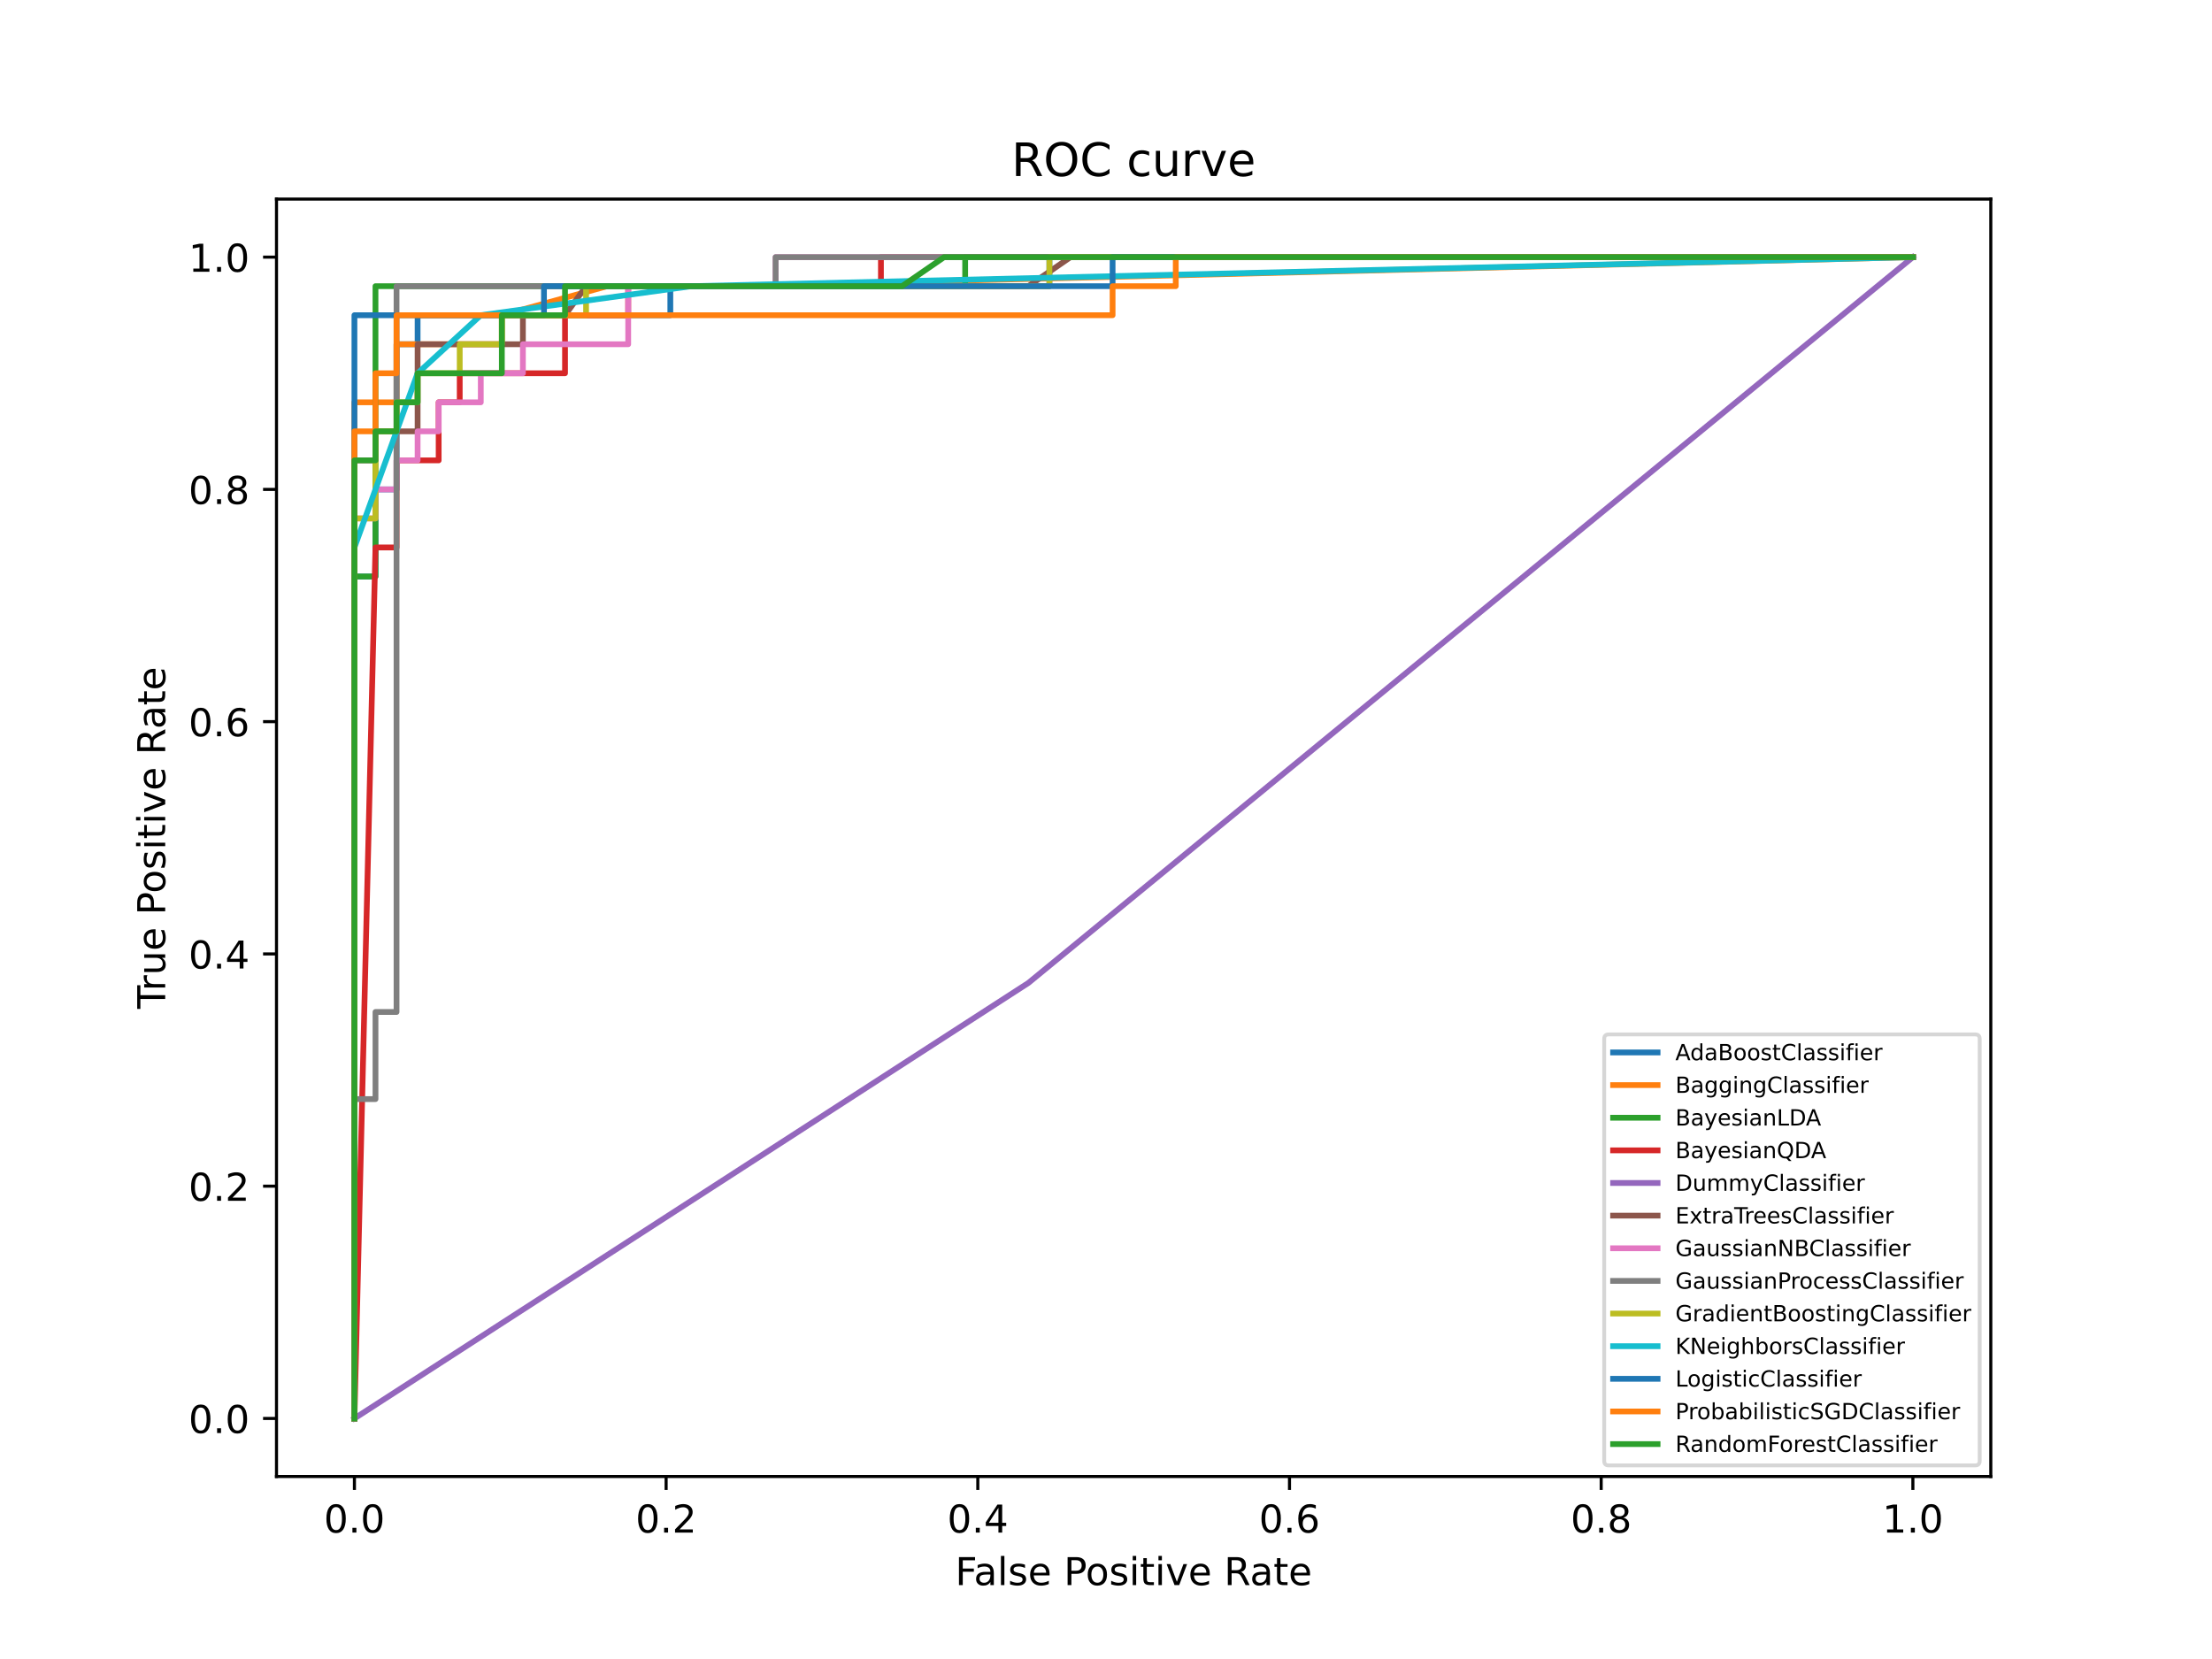 <?xml version="1.0" encoding="utf-8" standalone="no"?>
<!DOCTYPE svg PUBLIC "-//W3C//DTD SVG 1.1//EN"
  "http://www.w3.org/Graphics/SVG/1.1/DTD/svg11.dtd">
<!-- Created with matplotlib (https://matplotlib.org/) -->
<svg height="432pt" version="1.1" viewBox="0 0 576 432" width="576pt" xmlns="http://www.w3.org/2000/svg" xmlns:xlink="http://www.w3.org/1999/xlink">
 <defs>
  <style type="text/css">*{stroke-linecap:butt;stroke-linejoin:round;}</style>
 </defs>
 <g id="figure_1">
  <g id="patch_1">
   <path d="M 0 432 
L 576 432 
L 576 0 
L 0 0 
z
" style="fill:#ffffff;"/>
  </g>
  <g id="axes_1">
   <g id="patch_2">
    <path d="M 72 384.48 
L 518.4 384.48 
L 518.4 51.84 
L 72 51.84 
z
" style="fill:#ffffff;"/>
   </g>
   <g id="matplotlib.axis_1">
    <g id="xtick_1">
     <g id="line2d_1">
      <defs>
       <path d="M 0 0 
L 0 3.5 
" id="m0184e31c59" style="stroke:#000000;stroke-width:0.8;"/>
      </defs>
      <g>
       <use style="stroke:#000000;stroke-width:0.8;" x="92.291" xlink:href="#m0184e31c59" y="384.48"/>
      </g>
     </g>
     <g id="text_1">
      <!-- 0.0 -->
      <g transform="translate(84.339 399.078)scale(0.1 -0.1)">
       <defs>
        <path d="M 31.781 66.406 
Q 24.172 66.406 20.328 58.906 
Q 16.5 51.422 16.5 36.375 
Q 16.5 21.391 20.328 13.891 
Q 24.172 6.391 31.781 6.391 
Q 39.453 6.391 43.281 13.891 
Q 47.125 21.391 47.125 36.375 
Q 47.125 51.422 43.281 58.906 
Q 39.453 66.406 31.781 66.406 
z
M 31.781 74.219 
Q 44.047 74.219 50.516 64.516 
Q 56.984 54.828 56.984 36.375 
Q 56.984 17.969 50.516 8.266 
Q 44.047 -1.422 31.781 -1.422 
Q 19.531 -1.422 13.062 8.266 
Q 6.594 17.969 6.594 36.375 
Q 6.594 54.828 13.062 64.516 
Q 19.531 74.219 31.781 74.219 
z
" id="DejaVuSans-48"/>
        <path d="M 10.688 12.406 
L 21 12.406 
L 21 0 
L 10.688 0 
z
" id="DejaVuSans-46"/>
       </defs>
       <use xlink:href="#DejaVuSans-48"/>
       <use x="63.623" xlink:href="#DejaVuSans-46"/>
       <use x="95.41" xlink:href="#DejaVuSans-48"/>
      </g>
     </g>
    </g>
    <g id="xtick_2">
     <g id="line2d_2">
      <g>
       <use style="stroke:#000000;stroke-width:0.8;" x="173.455" xlink:href="#m0184e31c59" y="384.48"/>
      </g>
     </g>
     <g id="text_2">
      <!-- 0.2 -->
      <g transform="translate(165.503 399.078)scale(0.1 -0.1)">
       <defs>
        <path d="M 19.188 8.297 
L 53.609 8.297 
L 53.609 0 
L 7.328 0 
L 7.328 8.297 
Q 12.938 14.109 22.625 23.891 
Q 32.328 33.688 34.812 36.531 
Q 39.547 41.844 41.422 45.531 
Q 43.312 49.219 43.312 52.781 
Q 43.312 58.594 39.234 62.25 
Q 35.156 65.922 28.609 65.922 
Q 23.969 65.922 18.812 64.312 
Q 13.672 62.703 7.812 59.422 
L 7.812 69.391 
Q 13.766 71.781 18.938 73 
Q 24.125 74.219 28.422 74.219 
Q 39.75 74.219 46.484 68.547 
Q 53.219 62.891 53.219 53.422 
Q 53.219 48.922 51.531 44.891 
Q 49.859 40.875 45.406 35.406 
Q 44.188 33.984 37.641 27.219 
Q 31.109 20.453 19.188 8.297 
z
" id="DejaVuSans-50"/>
       </defs>
       <use xlink:href="#DejaVuSans-48"/>
       <use x="63.623" xlink:href="#DejaVuSans-46"/>
       <use x="95.41" xlink:href="#DejaVuSans-50"/>
      </g>
     </g>
    </g>
    <g id="xtick_3">
     <g id="line2d_3">
      <g>
       <use style="stroke:#000000;stroke-width:0.8;" x="254.618" xlink:href="#m0184e31c59" y="384.48"/>
      </g>
     </g>
     <g id="text_3">
      <!-- 0.4 -->
      <g transform="translate(246.667 399.078)scale(0.1 -0.1)">
       <defs>
        <path d="M 37.797 64.312 
L 12.891 25.391 
L 37.797 25.391 
z
M 35.203 72.906 
L 47.609 72.906 
L 47.609 25.391 
L 58.016 25.391 
L 58.016 17.188 
L 47.609 17.188 
L 47.609 0 
L 37.797 0 
L 37.797 17.188 
L 4.891 17.188 
L 4.891 26.703 
z
" id="DejaVuSans-52"/>
       </defs>
       <use xlink:href="#DejaVuSans-48"/>
       <use x="63.623" xlink:href="#DejaVuSans-46"/>
       <use x="95.41" xlink:href="#DejaVuSans-52"/>
      </g>
     </g>
    </g>
    <g id="xtick_4">
     <g id="line2d_4">
      <g>
       <use style="stroke:#000000;stroke-width:0.8;" x="335.782" xlink:href="#m0184e31c59" y="384.48"/>
      </g>
     </g>
     <g id="text_4">
      <!-- 0.6 -->
      <g transform="translate(327.83 399.078)scale(0.1 -0.1)">
       <defs>
        <path d="M 33.016 40.375 
Q 26.375 40.375 22.484 35.828 
Q 18.609 31.297 18.609 23.391 
Q 18.609 15.531 22.484 10.953 
Q 26.375 6.391 33.016 6.391 
Q 39.656 6.391 43.531 10.953 
Q 47.406 15.531 47.406 23.391 
Q 47.406 31.297 43.531 35.828 
Q 39.656 40.375 33.016 40.375 
z
M 52.594 71.297 
L 52.594 62.312 
Q 48.875 64.062 45.094 64.984 
Q 41.312 65.922 37.594 65.922 
Q 27.828 65.922 22.672 59.328 
Q 17.531 52.734 16.797 39.406 
Q 19.672 43.656 24.016 45.922 
Q 28.375 48.188 33.594 48.188 
Q 44.578 48.188 50.953 41.516 
Q 57.328 34.859 57.328 23.391 
Q 57.328 12.156 50.688 5.359 
Q 44.047 -1.422 33.016 -1.422 
Q 20.359 -1.422 13.672 8.266 
Q 6.984 17.969 6.984 36.375 
Q 6.984 53.656 15.188 63.938 
Q 23.391 74.219 37.203 74.219 
Q 40.922 74.219 44.703 73.484 
Q 48.484 72.75 52.594 71.297 
z
" id="DejaVuSans-54"/>
       </defs>
       <use xlink:href="#DejaVuSans-48"/>
       <use x="63.623" xlink:href="#DejaVuSans-46"/>
       <use x="95.41" xlink:href="#DejaVuSans-54"/>
      </g>
     </g>
    </g>
    <g id="xtick_5">
     <g id="line2d_5">
      <g>
       <use style="stroke:#000000;stroke-width:0.8;" x="416.945" xlink:href="#m0184e31c59" y="384.48"/>
      </g>
     </g>
     <g id="text_5">
      <!-- 0.8 -->
      <g transform="translate(408.994 399.078)scale(0.1 -0.1)">
       <defs>
        <path d="M 31.781 34.625 
Q 24.75 34.625 20.719 30.859 
Q 16.703 27.094 16.703 20.516 
Q 16.703 13.922 20.719 10.156 
Q 24.75 6.391 31.781 6.391 
Q 38.812 6.391 42.859 10.172 
Q 46.922 13.969 46.922 20.516 
Q 46.922 27.094 42.891 30.859 
Q 38.875 34.625 31.781 34.625 
z
M 21.922 38.812 
Q 15.578 40.375 12.031 44.719 
Q 8.5 49.078 8.5 55.328 
Q 8.5 64.062 14.719 69.141 
Q 20.953 74.219 31.781 74.219 
Q 42.672 74.219 48.875 69.141 
Q 55.078 64.062 55.078 55.328 
Q 55.078 49.078 51.531 44.719 
Q 48 40.375 41.703 38.812 
Q 48.828 37.156 52.797 32.312 
Q 56.781 27.484 56.781 20.516 
Q 56.781 9.906 50.312 4.234 
Q 43.844 -1.422 31.781 -1.422 
Q 19.734 -1.422 13.25 4.234 
Q 6.781 9.906 6.781 20.516 
Q 6.781 27.484 10.781 32.312 
Q 14.797 37.156 21.922 38.812 
z
M 18.312 54.391 
Q 18.312 48.734 21.844 45.562 
Q 25.391 42.391 31.781 42.391 
Q 38.141 42.391 41.719 45.562 
Q 45.312 48.734 45.312 54.391 
Q 45.312 60.062 41.719 63.234 
Q 38.141 66.406 31.781 66.406 
Q 25.391 66.406 21.844 63.234 
Q 18.312 60.062 18.312 54.391 
z
" id="DejaVuSans-56"/>
       </defs>
       <use xlink:href="#DejaVuSans-48"/>
       <use x="63.623" xlink:href="#DejaVuSans-46"/>
       <use x="95.41" xlink:href="#DejaVuSans-56"/>
      </g>
     </g>
    </g>
    <g id="xtick_6">
     <g id="line2d_6">
      <g>
       <use style="stroke:#000000;stroke-width:0.8;" x="498.109" xlink:href="#m0184e31c59" y="384.48"/>
      </g>
     </g>
     <g id="text_6">
      <!-- 1.0 -->
      <g transform="translate(490.158 399.078)scale(0.1 -0.1)">
       <defs>
        <path d="M 12.406 8.297 
L 28.516 8.297 
L 28.516 63.922 
L 10.984 60.406 
L 10.984 69.391 
L 28.422 72.906 
L 38.281 72.906 
L 38.281 8.297 
L 54.391 8.297 
L 54.391 0 
L 12.406 0 
z
" id="DejaVuSans-49"/>
       </defs>
       <use xlink:href="#DejaVuSans-49"/>
       <use x="63.623" xlink:href="#DejaVuSans-46"/>
       <use x="95.41" xlink:href="#DejaVuSans-48"/>
      </g>
     </g>
    </g>
    <g id="text_7">
     <!-- False Positive Rate -->
     <g transform="translate(248.734 412.757)scale(0.1 -0.1)">
      <defs>
       <path d="M 9.812 72.906 
L 51.703 72.906 
L 51.703 64.594 
L 19.672 64.594 
L 19.672 43.109 
L 48.578 43.109 
L 48.578 34.812 
L 19.672 34.812 
L 19.672 0 
L 9.812 0 
z
" id="DejaVuSans-70"/>
       <path d="M 34.281 27.484 
Q 23.391 27.484 19.188 25 
Q 14.984 22.516 14.984 16.5 
Q 14.984 11.719 18.141 8.906 
Q 21.297 6.109 26.703 6.109 
Q 34.188 6.109 38.703 11.406 
Q 43.219 16.703 43.219 25.484 
L 43.219 27.484 
z
M 52.203 31.203 
L 52.203 0 
L 43.219 0 
L 43.219 8.297 
Q 40.141 3.328 35.547 0.953 
Q 30.953 -1.422 24.312 -1.422 
Q 15.922 -1.422 10.953 3.297 
Q 6 8.016 6 15.922 
Q 6 25.141 12.172 29.828 
Q 18.359 34.516 30.609 34.516 
L 43.219 34.516 
L 43.219 35.406 
Q 43.219 41.609 39.141 45 
Q 35.062 48.391 27.688 48.391 
Q 23 48.391 18.547 47.266 
Q 14.109 46.141 10.016 43.891 
L 10.016 52.203 
Q 14.938 54.109 19.578 55.047 
Q 24.219 56 28.609 56 
Q 40.484 56 46.344 49.844 
Q 52.203 43.703 52.203 31.203 
z
" id="DejaVuSans-97"/>
       <path d="M 9.422 75.984 
L 18.406 75.984 
L 18.406 0 
L 9.422 0 
z
" id="DejaVuSans-108"/>
       <path d="M 44.281 53.078 
L 44.281 44.578 
Q 40.484 46.531 36.375 47.5 
Q 32.281 48.484 27.875 48.484 
Q 21.188 48.484 17.844 46.438 
Q 14.5 44.391 14.5 40.281 
Q 14.5 37.156 16.891 35.375 
Q 19.281 33.594 26.516 31.984 
L 29.594 31.297 
Q 39.156 29.25 43.188 25.516 
Q 47.219 21.781 47.219 15.094 
Q 47.219 7.469 41.188 3.016 
Q 35.156 -1.422 24.609 -1.422 
Q 20.219 -1.422 15.453 -0.562 
Q 10.688 0.297 5.422 2 
L 5.422 11.281 
Q 10.406 8.688 15.234 7.391 
Q 20.062 6.109 24.812 6.109 
Q 31.156 6.109 34.562 8.281 
Q 37.984 10.453 37.984 14.406 
Q 37.984 18.062 35.516 20.016 
Q 33.062 21.969 24.703 23.781 
L 21.578 24.516 
Q 13.234 26.266 9.516 29.906 
Q 5.812 33.547 5.812 39.891 
Q 5.812 47.609 11.281 51.797 
Q 16.75 56 26.812 56 
Q 31.781 56 36.172 55.266 
Q 40.578 54.547 44.281 53.078 
z
" id="DejaVuSans-115"/>
       <path d="M 56.203 29.594 
L 56.203 25.203 
L 14.891 25.203 
Q 15.484 15.922 20.484 11.062 
Q 25.484 6.203 34.422 6.203 
Q 39.594 6.203 44.453 7.469 
Q 49.312 8.734 54.109 11.281 
L 54.109 2.781 
Q 49.266 0.734 44.188 -0.344 
Q 39.109 -1.422 33.891 -1.422 
Q 20.797 -1.422 13.156 6.188 
Q 5.516 13.812 5.516 26.812 
Q 5.516 40.234 12.766 48.109 
Q 20.016 56 32.328 56 
Q 43.359 56 49.781 48.891 
Q 56.203 41.797 56.203 29.594 
z
M 47.219 32.234 
Q 47.125 39.594 43.094 43.984 
Q 39.062 48.391 32.422 48.391 
Q 24.906 48.391 20.391 44.141 
Q 15.875 39.891 15.188 32.172 
z
" id="DejaVuSans-101"/>
       <path id="DejaVuSans-32"/>
       <path d="M 19.672 64.797 
L 19.672 37.406 
L 32.078 37.406 
Q 38.969 37.406 42.719 40.969 
Q 46.484 44.531 46.484 51.125 
Q 46.484 57.672 42.719 61.234 
Q 38.969 64.797 32.078 64.797 
z
M 9.812 72.906 
L 32.078 72.906 
Q 44.344 72.906 50.609 67.359 
Q 56.891 61.812 56.891 51.125 
Q 56.891 40.328 50.609 34.812 
Q 44.344 29.297 32.078 29.297 
L 19.672 29.297 
L 19.672 0 
L 9.812 0 
z
" id="DejaVuSans-80"/>
       <path d="M 30.609 48.391 
Q 23.391 48.391 19.188 42.75 
Q 14.984 37.109 14.984 27.297 
Q 14.984 17.484 19.156 11.844 
Q 23.344 6.203 30.609 6.203 
Q 37.797 6.203 41.984 11.859 
Q 46.188 17.531 46.188 27.297 
Q 46.188 37.016 41.984 42.703 
Q 37.797 48.391 30.609 48.391 
z
M 30.609 56 
Q 42.328 56 49.016 48.375 
Q 55.719 40.766 55.719 27.297 
Q 55.719 13.875 49.016 6.219 
Q 42.328 -1.422 30.609 -1.422 
Q 18.844 -1.422 12.172 6.219 
Q 5.516 13.875 5.516 27.297 
Q 5.516 40.766 12.172 48.375 
Q 18.844 56 30.609 56 
z
" id="DejaVuSans-111"/>
       <path d="M 9.422 54.688 
L 18.406 54.688 
L 18.406 0 
L 9.422 0 
z
M 9.422 75.984 
L 18.406 75.984 
L 18.406 64.594 
L 9.422 64.594 
z
" id="DejaVuSans-105"/>
       <path d="M 18.312 70.219 
L 18.312 54.688 
L 36.812 54.688 
L 36.812 47.703 
L 18.312 47.703 
L 18.312 18.016 
Q 18.312 11.328 20.141 9.422 
Q 21.969 7.516 27.594 7.516 
L 36.812 7.516 
L 36.812 0 
L 27.594 0 
Q 17.188 0 13.234 3.875 
Q 9.281 7.766 9.281 18.016 
L 9.281 47.703 
L 2.688 47.703 
L 2.688 54.688 
L 9.281 54.688 
L 9.281 70.219 
z
" id="DejaVuSans-116"/>
       <path d="M 2.984 54.688 
L 12.5 54.688 
L 29.594 8.797 
L 46.688 54.688 
L 56.203 54.688 
L 35.688 0 
L 23.484 0 
z
" id="DejaVuSans-118"/>
       <path d="M 44.391 34.188 
Q 47.562 33.109 50.562 29.594 
Q 53.562 26.078 56.594 19.922 
L 66.609 0 
L 56 0 
L 46.688 18.703 
Q 43.062 26.031 39.672 28.422 
Q 36.281 30.812 30.422 30.812 
L 19.672 30.812 
L 19.672 0 
L 9.812 0 
L 9.812 72.906 
L 32.078 72.906 
Q 44.578 72.906 50.734 67.672 
Q 56.891 62.453 56.891 51.906 
Q 56.891 45.016 53.688 40.469 
Q 50.484 35.938 44.391 34.188 
z
M 19.672 64.797 
L 19.672 38.922 
L 32.078 38.922 
Q 39.203 38.922 42.844 42.219 
Q 46.484 45.516 46.484 51.906 
Q 46.484 58.297 42.844 61.547 
Q 39.203 64.797 32.078 64.797 
z
" id="DejaVuSans-82"/>
      </defs>
      <use xlink:href="#DejaVuSans-70"/>
      <use x="48.395" xlink:href="#DejaVuSans-97"/>
      <use x="109.674" xlink:href="#DejaVuSans-108"/>
      <use x="137.457" xlink:href="#DejaVuSans-115"/>
      <use x="189.557" xlink:href="#DejaVuSans-101"/>
      <use x="251.08" xlink:href="#DejaVuSans-32"/>
      <use x="282.867" xlink:href="#DejaVuSans-80"/>
      <use x="339.545" xlink:href="#DejaVuSans-111"/>
      <use x="400.727" xlink:href="#DejaVuSans-115"/>
      <use x="452.826" xlink:href="#DejaVuSans-105"/>
      <use x="480.609" xlink:href="#DejaVuSans-116"/>
      <use x="519.818" xlink:href="#DejaVuSans-105"/>
      <use x="547.602" xlink:href="#DejaVuSans-118"/>
      <use x="606.781" xlink:href="#DejaVuSans-101"/>
      <use x="668.305" xlink:href="#DejaVuSans-32"/>
      <use x="700.092" xlink:href="#DejaVuSans-82"/>
      <use x="767.324" xlink:href="#DejaVuSans-97"/>
      <use x="828.604" xlink:href="#DejaVuSans-116"/>
      <use x="867.812" xlink:href="#DejaVuSans-101"/>
     </g>
    </g>
   </g>
   <g id="matplotlib.axis_2">
    <g id="ytick_1">
     <g id="line2d_7">
      <defs>
       <path d="M 0 0 
L -3.5 0 
" id="m2f158d8254" style="stroke:#000000;stroke-width:0.8;"/>
      </defs>
      <g>
       <use style="stroke:#000000;stroke-width:0.8;" x="72" xlink:href="#m2f158d8254" y="369.36"/>
      </g>
     </g>
     <g id="text_8">
      <!-- 0.0 -->
      <g transform="translate(49.097 373.159)scale(0.1 -0.1)">
       <use xlink:href="#DejaVuSans-48"/>
       <use x="63.623" xlink:href="#DejaVuSans-46"/>
       <use x="95.41" xlink:href="#DejaVuSans-48"/>
      </g>
     </g>
    </g>
    <g id="ytick_2">
     <g id="line2d_8">
      <g>
       <use style="stroke:#000000;stroke-width:0.8;" x="72" xlink:href="#m2f158d8254" y="308.88"/>
      </g>
     </g>
     <g id="text_9">
      <!-- 0.2 -->
      <g transform="translate(49.097 312.679)scale(0.1 -0.1)">
       <use xlink:href="#DejaVuSans-48"/>
       <use x="63.623" xlink:href="#DejaVuSans-46"/>
       <use x="95.41" xlink:href="#DejaVuSans-50"/>
      </g>
     </g>
    </g>
    <g id="ytick_3">
     <g id="line2d_9">
      <g>
       <use style="stroke:#000000;stroke-width:0.8;" x="72" xlink:href="#m2f158d8254" y="248.4"/>
      </g>
     </g>
     <g id="text_10">
      <!-- 0.4 -->
      <g transform="translate(49.097 252.199)scale(0.1 -0.1)">
       <use xlink:href="#DejaVuSans-48"/>
       <use x="63.623" xlink:href="#DejaVuSans-46"/>
       <use x="95.41" xlink:href="#DejaVuSans-52"/>
      </g>
     </g>
    </g>
    <g id="ytick_4">
     <g id="line2d_10">
      <g>
       <use style="stroke:#000000;stroke-width:0.8;" x="72" xlink:href="#m2f158d8254" y="187.92"/>
      </g>
     </g>
     <g id="text_11">
      <!-- 0.6 -->
      <g transform="translate(49.097 191.719)scale(0.1 -0.1)">
       <use xlink:href="#DejaVuSans-48"/>
       <use x="63.623" xlink:href="#DejaVuSans-46"/>
       <use x="95.41" xlink:href="#DejaVuSans-54"/>
      </g>
     </g>
    </g>
    <g id="ytick_5">
     <g id="line2d_11">
      <g>
       <use style="stroke:#000000;stroke-width:0.8;" x="72" xlink:href="#m2f158d8254" y="127.44"/>
      </g>
     </g>
     <g id="text_12">
      <!-- 0.8 -->
      <g transform="translate(49.097 131.239)scale(0.1 -0.1)">
       <use xlink:href="#DejaVuSans-48"/>
       <use x="63.623" xlink:href="#DejaVuSans-46"/>
       <use x="95.41" xlink:href="#DejaVuSans-56"/>
      </g>
     </g>
    </g>
    <g id="ytick_6">
     <g id="line2d_12">
      <g>
       <use style="stroke:#000000;stroke-width:0.8;" x="72" xlink:href="#m2f158d8254" y="66.96"/>
      </g>
     </g>
     <g id="text_13">
      <!-- 1.0 -->
      <g transform="translate(49.097 70.759)scale(0.1 -0.1)">
       <use xlink:href="#DejaVuSans-49"/>
       <use x="63.623" xlink:href="#DejaVuSans-46"/>
       <use x="95.41" xlink:href="#DejaVuSans-48"/>
      </g>
     </g>
    </g>
    <g id="text_14">
     <!-- True Positive Rate -->
     <g transform="translate(43.017 262.69)rotate(-90)scale(0.1 -0.1)">
      <defs>
       <path d="M -0.297 72.906 
L 61.375 72.906 
L 61.375 64.594 
L 35.5 64.594 
L 35.5 0 
L 25.594 0 
L 25.594 64.594 
L -0.297 64.594 
z
" id="DejaVuSans-84"/>
       <path d="M 41.109 46.297 
Q 39.594 47.172 37.812 47.578 
Q 36.031 48 33.891 48 
Q 26.266 48 22.188 43.047 
Q 18.109 38.094 18.109 28.812 
L 18.109 0 
L 9.078 0 
L 9.078 54.688 
L 18.109 54.688 
L 18.109 46.188 
Q 20.953 51.172 25.484 53.578 
Q 30.031 56 36.531 56 
Q 37.453 56 38.578 55.875 
Q 39.703 55.766 41.062 55.516 
z
" id="DejaVuSans-114"/>
       <path d="M 8.5 21.578 
L 8.5 54.688 
L 17.484 54.688 
L 17.484 21.922 
Q 17.484 14.156 20.5 10.266 
Q 23.531 6.391 29.594 6.391 
Q 36.859 6.391 41.078 11.031 
Q 45.312 15.672 45.312 23.688 
L 45.312 54.688 
L 54.297 54.688 
L 54.297 0 
L 45.312 0 
L 45.312 8.406 
Q 42.047 3.422 37.719 1 
Q 33.406 -1.422 27.688 -1.422 
Q 18.266 -1.422 13.375 4.438 
Q 8.5 10.297 8.5 21.578 
z
M 31.109 56 
z
" id="DejaVuSans-117"/>
      </defs>
      <use xlink:href="#DejaVuSans-84"/>
      <use x="46.334" xlink:href="#DejaVuSans-114"/>
      <use x="87.447" xlink:href="#DejaVuSans-117"/>
      <use x="150.826" xlink:href="#DejaVuSans-101"/>
      <use x="212.35" xlink:href="#DejaVuSans-32"/>
      <use x="244.137" xlink:href="#DejaVuSans-80"/>
      <use x="300.814" xlink:href="#DejaVuSans-111"/>
      <use x="361.996" xlink:href="#DejaVuSans-115"/>
      <use x="414.096" xlink:href="#DejaVuSans-105"/>
      <use x="441.879" xlink:href="#DejaVuSans-116"/>
      <use x="481.088" xlink:href="#DejaVuSans-105"/>
      <use x="508.871" xlink:href="#DejaVuSans-118"/>
      <use x="568.051" xlink:href="#DejaVuSans-101"/>
      <use x="629.574" xlink:href="#DejaVuSans-32"/>
      <use x="661.361" xlink:href="#DejaVuSans-82"/>
      <use x="728.594" xlink:href="#DejaVuSans-97"/>
      <use x="789.873" xlink:href="#DejaVuSans-116"/>
      <use x="829.082" xlink:href="#DejaVuSans-101"/>
     </g>
    </g>
   </g>
   <g id="line2d_13">
    <path clip-path="url(#p3f0ade02fe)" d="M 92.291 369.36 
L 92.291 361.8 
L 92.291 354.24 
L 92.291 346.68 
L 92.291 339.12 
L 92.291 331.56 
L 92.291 324 
L 92.291 316.44 
L 92.291 308.88 
L 92.291 301.32 
L 92.291 293.76 
L 92.291 286.2 
L 92.291 278.64 
L 92.291 271.08 
L 92.291 263.52 
L 92.291 255.96 
L 92.291 248.4 
L 92.291 240.84 
L 92.291 233.28 
L 92.291 225.72 
L 92.291 218.16 
L 92.291 210.6 
L 92.291 203.04 
L 92.291 195.48 
L 92.291 187.92 
L 92.291 180.36 
L 92.291 172.8 
L 92.291 165.24 
L 92.291 157.68 
L 92.291 150.12 
L 97.775 150.12 
L 97.775 142.56 
L 97.775 135 
L 97.775 127.44 
L 103.259 127.44 
L 103.259 119.88 
L 103.259 112.32 
L 103.259 104.76 
L 103.259 97.2 
L 103.259 89.64 
L 108.743 89.64 
L 108.743 82.08 
L 114.227 82.08 
L 119.711 82.08 
L 125.195 82.08 
L 130.679 82.08 
L 136.163 82.08 
L 141.647 82.08 
L 147.131 82.08 
L 152.615 82.08 
L 158.099 82.08 
L 163.583 82.08 
L 169.067 82.08 
L 174.551 82.08 
L 174.551 74.52 
L 180.035 74.52 
L 185.519 74.52 
L 191.003 74.52 
L 196.487 74.52 
L 201.971 74.52 
L 207.456 74.52 
L 212.94 74.52 
L 218.424 74.52 
L 223.908 74.52 
L 229.392 74.52 
L 234.876 74.52 
L 240.36 74.52 
L 245.844 74.52 
L 251.328 74.52 
L 256.812 74.52 
L 262.296 74.52 
L 267.78 74.52 
L 273.264 74.52 
L 273.264 66.96 
L 278.748 66.96 
L 284.232 66.96 
L 289.716 66.96 
L 295.2 66.96 
L 300.684 66.96 
L 306.168 66.96 
L 311.652 66.96 
L 317.136 66.96 
L 322.62 66.96 
L 328.104 66.96 
L 333.588 66.96 
L 339.072 66.96 
L 344.556 66.96 
L 350.04 66.96 
L 355.524 66.96 
L 361.008 66.96 
L 366.492 66.96 
L 371.976 66.96 
L 377.46 66.96 
L 382.944 66.96 
L 388.429 66.96 
L 393.913 66.96 
L 399.397 66.96 
L 404.881 66.96 
L 410.365 66.96 
L 415.849 66.96 
L 421.333 66.96 
L 426.817 66.96 
L 432.301 66.96 
L 437.785 66.96 
L 443.269 66.96 
L 448.753 66.96 
L 454.237 66.96 
L 459.721 66.96 
L 465.205 66.96 
L 470.689 66.96 
L 476.173 66.96 
L 487.141 66.96 
L 492.625 66.96 
L 498.109 66.96 
" style="fill:none;stroke:#1f77b4;stroke-linecap:square;stroke-width:1.5;"/>
   </g>
   <g id="line2d_14">
    <path clip-path="url(#p3f0ade02fe)" d="M 92.291 369.36 
L 92.291 150.12 
L 92.291 142.56 
L 92.291 119.88 
L 92.291 104.76 
L 103.259 104.76 
L 103.259 89.64 
L 130.679 89.64 
L 130.679 82.08 
L 158.099 74.52 
L 191.003 74.52 
L 498.109 66.96 
" style="fill:none;stroke:#ff7f0e;stroke-linecap:square;stroke-width:1.5;"/>
   </g>
   <g id="line2d_15">
    <path clip-path="url(#p3f0ade02fe)" d="M 92.291 369.36 
L 92.291 361.8 
L 92.291 354.24 
L 92.291 346.68 
L 92.291 339.12 
L 92.291 331.56 
L 92.291 324 
L 92.291 316.44 
L 92.291 308.88 
L 92.291 301.32 
L 92.291 293.76 
L 92.291 286.2 
L 92.291 278.64 
L 92.291 271.08 
L 92.291 263.52 
L 92.291 255.96 
L 92.291 248.4 
L 92.291 240.84 
L 92.291 233.28 
L 92.291 225.72 
L 92.291 218.16 
L 92.291 210.6 
L 92.291 203.04 
L 92.291 195.48 
L 92.291 187.92 
L 92.291 180.36 
L 92.291 172.8 
L 92.291 165.24 
L 92.291 157.68 
L 92.291 150.12 
L 97.775 150.12 
L 97.775 142.56 
L 97.775 135 
L 97.775 127.44 
L 97.775 119.88 
L 97.775 112.32 
L 97.775 104.76 
L 97.775 97.2 
L 97.775 89.64 
L 97.775 82.08 
L 97.775 74.52 
L 103.259 74.52 
L 108.743 74.52 
L 114.227 74.52 
L 119.711 74.52 
L 125.195 74.52 
L 130.679 74.52 
L 136.163 74.52 
L 141.647 74.52 
L 147.131 74.52 
L 152.615 74.52 
L 158.099 74.52 
L 163.583 74.52 
L 169.067 74.52 
L 174.551 74.52 
L 180.035 74.52 
L 185.519 74.52 
L 191.003 74.52 
L 196.487 74.52 
L 201.971 74.52 
L 207.456 74.52 
L 212.94 74.52 
L 218.424 74.52 
L 223.908 74.52 
L 229.392 74.52 
L 234.876 74.52 
L 240.36 74.52 
L 245.844 74.52 
L 251.328 74.52 
L 251.328 66.96 
L 256.812 66.96 
L 262.296 66.96 
L 267.78 66.96 
L 273.264 66.96 
L 278.748 66.96 
L 284.232 66.96 
L 289.716 66.96 
L 295.2 66.96 
L 300.684 66.96 
L 306.168 66.96 
L 311.652 66.96 
L 317.136 66.96 
L 322.62 66.96 
L 328.104 66.96 
L 333.588 66.96 
L 339.072 66.96 
L 344.556 66.96 
L 350.04 66.96 
L 355.524 66.96 
L 361.008 66.96 
L 366.492 66.96 
L 371.976 66.96 
L 377.46 66.96 
L 382.944 66.96 
L 388.429 66.96 
L 393.913 66.96 
L 399.397 66.96 
L 404.881 66.96 
L 410.365 66.96 
L 415.849 66.96 
L 421.333 66.96 
L 426.817 66.96 
L 432.301 66.96 
L 437.785 66.96 
L 443.269 66.96 
L 448.753 66.96 
L 454.237 66.96 
L 459.721 66.96 
L 465.205 66.96 
L 470.689 66.96 
L 476.173 66.96 
L 481.657 66.96 
L 487.141 66.96 
L 492.625 66.96 
L 498.109 66.96 
" style="fill:none;stroke:#2ca02c;stroke-linecap:square;stroke-width:1.5;"/>
   </g>
   <g id="line2d_16">
    <path clip-path="url(#p3f0ade02fe)" d="M 92.291 369.36 
L 97.775 142.56 
L 103.259 142.56 
L 103.259 135 
L 103.259 127.44 
L 103.259 119.88 
L 108.743 119.88 
L 114.227 119.88 
L 114.227 112.32 
L 114.227 104.76 
L 119.711 104.76 
L 119.711 97.2 
L 125.195 97.2 
L 130.679 97.2 
L 136.163 97.2 
L 141.647 97.2 
L 147.131 97.2 
L 147.131 89.64 
L 147.131 82.08 
L 152.615 82.08 
L 158.099 82.08 
L 163.583 82.08 
L 163.583 74.52 
L 169.067 74.52 
L 174.551 74.52 
L 180.035 74.52 
L 185.519 74.52 
L 191.003 74.52 
L 196.487 74.52 
L 201.971 74.52 
L 207.456 74.52 
L 212.94 74.52 
L 218.424 74.52 
L 223.908 74.52 
L 229.392 74.52 
L 229.392 66.96 
L 234.876 66.96 
L 240.36 66.96 
L 245.844 66.96 
L 251.328 66.96 
L 256.812 66.96 
L 262.296 66.96 
L 267.78 66.96 
L 273.264 66.96 
L 278.748 66.96 
L 284.232 66.96 
L 289.716 66.96 
L 295.2 66.96 
L 300.684 66.96 
L 306.168 66.96 
L 311.652 66.96 
L 317.136 66.96 
L 322.62 66.96 
L 328.104 66.96 
L 333.588 66.96 
L 339.072 66.96 
L 344.556 66.96 
L 350.04 66.96 
L 355.524 66.96 
L 361.008 66.96 
L 366.492 66.96 
L 371.976 66.96 
L 377.46 66.96 
L 382.944 66.96 
L 388.429 66.96 
L 393.913 66.96 
L 399.397 66.96 
L 404.881 66.96 
L 410.365 66.96 
L 415.849 66.96 
L 421.333 66.96 
L 426.817 66.96 
L 432.301 66.96 
L 437.785 66.96 
L 443.269 66.96 
L 448.753 66.96 
L 454.237 66.96 
L 459.721 66.96 
L 465.205 66.96 
L 470.689 66.96 
L 476.173 66.96 
L 481.657 66.96 
L 487.141 66.96 
L 492.625 66.96 
L 498.109 66.96 
" style="fill:none;stroke:#d62728;stroke-linecap:square;stroke-width:1.5;"/>
   </g>
   <g id="line2d_17">
    <path clip-path="url(#p3f0ade02fe)" d="M 92.291 369.36 
L 267.78 255.96 
L 498.109 66.96 
" style="fill:none;stroke:#9467bd;stroke-linecap:square;stroke-width:1.5;"/>
   </g>
   <g id="line2d_18">
    <path clip-path="url(#p3f0ade02fe)" d="M 92.291 369.36 
L 92.291 286.2 
L 92.291 240.84 
L 92.291 218.16 
L 92.291 195.48 
L 92.291 187.92 
L 92.291 165.24 
L 92.291 157.68 
L 92.291 150.12 
L 92.291 142.56 
L 92.291 135 
L 92.291 127.44 
L 92.291 119.88 
L 97.775 119.88 
L 97.775 112.32 
L 103.259 112.32 
L 108.743 112.32 
L 108.743 104.76 
L 108.743 97.2 
L 108.743 89.64 
L 114.227 89.64 
L 119.711 89.64 
L 125.195 89.64 
L 136.163 89.64 
L 136.163 82.08 
L 147.131 82.08 
L 152.615 74.52 
L 158.099 74.52 
L 163.583 74.52 
L 169.067 74.52 
L 174.551 74.52 
L 180.035 74.52 
L 185.519 74.52 
L 196.487 74.52 
L 207.456 74.52 
L 229.392 74.52 
L 240.36 74.52 
L 251.328 74.52 
L 267.78 74.52 
L 278.748 66.96 
L 317.136 66.96 
L 355.524 66.96 
L 498.109 66.96 
" style="fill:none;stroke:#8c564b;stroke-linecap:square;stroke-width:1.5;"/>
   </g>
   <g id="line2d_19">
    <path clip-path="url(#p3f0ade02fe)" d="M 92.291 369.36 
L 92.291 150.12 
L 92.291 142.56 
L 92.291 135 
L 97.775 135 
L 97.775 127.44 
L 103.259 127.44 
L 103.259 119.88 
L 108.743 119.88 
L 108.743 112.32 
L 114.227 112.32 
L 114.227 104.76 
L 119.711 104.76 
L 125.195 104.76 
L 125.195 97.2 
L 130.679 97.2 
L 136.163 97.2 
L 136.163 89.64 
L 141.647 89.64 
L 147.131 89.64 
L 152.615 89.64 
L 158.099 89.64 
L 163.583 89.64 
L 163.583 82.08 
L 163.583 74.52 
L 169.067 74.52 
L 174.551 74.52 
L 180.035 74.52 
L 185.519 74.52 
L 191.003 74.52 
L 196.487 74.52 
L 201.971 74.52 
L 201.971 66.96 
L 207.456 66.96 
L 212.94 66.96 
L 218.424 66.96 
L 223.908 66.96 
L 229.392 66.96 
L 234.876 66.96 
L 240.36 66.96 
L 245.844 66.96 
L 251.328 66.96 
L 256.812 66.96 
L 262.296 66.96 
L 267.78 66.96 
L 273.264 66.96 
L 278.748 66.96 
L 284.232 66.96 
L 289.716 66.96 
L 295.2 66.96 
L 300.684 66.96 
L 306.168 66.96 
L 311.652 66.96 
L 317.136 66.96 
L 322.62 66.96 
L 328.104 66.96 
L 333.588 66.96 
L 339.072 66.96 
L 344.556 66.96 
L 350.04 66.96 
L 355.524 66.96 
L 361.008 66.96 
L 366.492 66.96 
L 371.976 66.96 
L 377.46 66.96 
L 382.944 66.96 
L 388.429 66.96 
L 393.913 66.96 
L 399.397 66.96 
L 404.881 66.96 
L 410.365 66.96 
L 415.849 66.96 
L 421.333 66.96 
L 426.817 66.96 
L 432.301 66.96 
L 437.785 66.96 
L 443.269 66.96 
L 448.753 66.96 
L 454.237 66.96 
L 459.721 66.96 
L 465.205 66.96 
L 470.689 66.96 
L 476.173 66.96 
L 481.657 66.96 
L 487.141 66.96 
L 492.625 66.96 
L 498.109 66.96 
" style="fill:none;stroke:#e377c2;stroke-linecap:square;stroke-width:1.5;"/>
   </g>
   <g id="line2d_20">
    <path clip-path="url(#p3f0ade02fe)" d="M 92.291 369.36 
L 92.291 361.8 
L 92.291 354.24 
L 92.291 346.68 
L 92.291 339.12 
L 92.291 331.56 
L 92.291 324 
L 92.291 316.44 
L 92.291 308.88 
L 92.291 301.32 
L 92.291 293.76 
L 92.291 286.2 
L 97.775 286.2 
L 97.775 278.64 
L 97.775 271.08 
L 97.775 263.52 
L 103.259 263.52 
L 103.259 255.96 
L 103.259 248.4 
L 103.259 240.84 
L 103.259 233.28 
L 103.259 225.72 
L 103.259 218.16 
L 103.259 210.6 
L 103.259 203.04 
L 103.259 195.48 
L 103.259 187.92 
L 103.259 180.36 
L 103.259 172.8 
L 103.259 165.24 
L 103.259 157.68 
L 103.259 150.12 
L 103.259 142.56 
L 103.259 135 
L 103.259 127.44 
L 103.259 119.88 
L 103.259 112.32 
L 103.259 104.76 
L 103.259 97.2 
L 103.259 89.64 
L 103.259 82.08 
L 103.259 74.52 
L 108.743 74.52 
L 114.227 74.52 
L 119.711 74.52 
L 125.195 74.52 
L 130.679 74.52 
L 136.163 74.52 
L 141.647 74.52 
L 147.131 74.52 
L 152.615 74.52 
L 158.099 74.52 
L 163.583 74.52 
L 169.067 74.52 
L 174.551 74.52 
L 180.035 74.52 
L 185.519 74.52 
L 191.003 74.52 
L 196.487 74.52 
L 201.971 74.52 
L 201.971 66.96 
L 207.456 66.96 
L 212.94 66.96 
L 218.424 66.96 
L 223.908 66.96 
L 229.392 66.96 
L 234.876 66.96 
L 240.36 66.96 
L 245.844 66.96 
L 251.328 66.96 
L 256.812 66.96 
L 262.296 66.96 
L 267.78 66.96 
L 273.264 66.96 
L 278.748 66.96 
L 284.232 66.96 
L 289.716 66.96 
L 295.2 66.96 
L 300.684 66.96 
L 306.168 66.96 
L 311.652 66.96 
L 317.136 66.96 
L 322.62 66.96 
L 328.104 66.96 
L 333.588 66.96 
L 339.072 66.96 
L 344.556 66.96 
L 350.04 66.96 
L 355.524 66.96 
L 361.008 66.96 
L 366.492 66.96 
L 371.976 66.96 
L 377.46 66.96 
L 382.944 66.96 
L 388.429 66.96 
L 393.913 66.96 
L 399.397 66.96 
L 404.881 66.96 
L 410.365 66.96 
L 415.849 66.96 
L 421.333 66.96 
L 426.817 66.96 
L 432.301 66.96 
L 437.785 66.96 
L 443.269 66.96 
L 448.753 66.96 
L 454.237 66.96 
L 459.721 66.96 
L 465.205 66.96 
L 470.689 66.96 
L 476.173 66.96 
L 481.657 66.96 
L 487.141 66.96 
L 492.625 66.96 
L 498.109 66.96 
" style="fill:none;stroke:#7f7f7f;stroke-linecap:square;stroke-width:1.5;"/>
   </g>
   <g id="line2d_21">
    <path clip-path="url(#p3f0ade02fe)" d="M 92.291 369.36 
L 92.291 361.8 
L 92.291 354.24 
L 92.291 346.68 
L 92.291 316.44 
L 92.291 308.88 
L 92.291 301.32 
L 92.291 293.76 
L 92.291 286.2 
L 92.291 278.64 
L 92.291 271.08 
L 92.291 263.52 
L 92.291 255.96 
L 92.291 240.84 
L 92.291 233.28 
L 92.291 225.72 
L 92.291 218.16 
L 92.291 210.6 
L 92.291 203.04 
L 92.291 195.48 
L 92.291 187.92 
L 92.291 180.36 
L 92.291 172.8 
L 92.291 165.24 
L 92.291 157.68 
L 92.291 150.12 
L 92.291 142.56 
L 92.291 135 
L 97.775 135 
L 97.775 127.44 
L 97.775 119.88 
L 97.775 112.32 
L 103.259 112.32 
L 103.259 104.76 
L 108.743 104.76 
L 108.743 97.2 
L 114.227 97.2 
L 119.711 97.2 
L 119.711 89.64 
L 125.195 89.64 
L 130.679 89.64 
L 130.679 82.08 
L 136.163 82.08 
L 141.647 82.08 
L 147.131 82.08 
L 152.615 82.08 
L 152.615 74.52 
L 158.099 74.52 
L 163.583 74.52 
L 169.067 74.52 
L 174.551 74.52 
L 180.035 74.52 
L 185.519 74.52 
L 191.003 74.52 
L 196.487 74.52 
L 201.971 74.52 
L 207.456 74.52 
L 212.94 74.52 
L 218.424 74.52 
L 223.908 74.52 
L 229.392 74.52 
L 234.876 74.52 
L 240.36 74.52 
L 245.844 74.52 
L 251.328 74.52 
L 256.812 74.52 
L 262.296 74.52 
L 267.78 74.52 
L 273.264 74.52 
L 273.264 66.96 
L 278.748 66.96 
L 284.232 66.96 
L 289.716 66.96 
L 295.2 66.96 
L 300.684 66.96 
L 306.168 66.96 
L 311.652 66.96 
L 317.136 66.96 
L 350.04 66.96 
L 355.524 66.96 
L 361.008 66.96 
L 371.976 66.96 
L 388.429 66.96 
L 399.397 66.96 
L 404.881 66.96 
L 426.817 66.96 
L 432.301 66.96 
L 437.785 66.96 
L 443.269 66.96 
L 459.721 66.96 
L 465.205 66.96 
L 481.657 66.96 
L 487.141 66.96 
L 492.625 66.96 
L 498.109 66.96 
" style="fill:none;stroke:#bcbd22;stroke-linecap:square;stroke-width:1.5;"/>
   </g>
   <g id="line2d_22">
    <path clip-path="url(#p3f0ade02fe)" d="M 92.291 369.36 
L 92.291 142.56 
L 103.259 112.32 
L 108.743 97.2 
L 125.195 82.08 
L 180.035 74.52 
L 498.109 66.96 
" style="fill:none;stroke:#17becf;stroke-linecap:square;stroke-width:1.5;"/>
   </g>
   <g id="line2d_23">
    <path clip-path="url(#p3f0ade02fe)" d="M 92.291 369.36 
L 92.291 361.8 
L 92.291 354.24 
L 92.291 346.68 
L 92.291 339.12 
L 92.291 331.56 
L 92.291 324 
L 92.291 316.44 
L 92.291 308.88 
L 92.291 301.32 
L 92.291 293.76 
L 92.291 286.2 
L 92.291 278.64 
L 92.291 271.08 
L 92.291 263.52 
L 92.291 255.96 
L 92.291 248.4 
L 92.291 240.84 
L 92.291 233.28 
L 92.291 225.72 
L 92.291 218.16 
L 92.291 210.6 
L 92.291 203.04 
L 92.291 195.48 
L 92.291 187.92 
L 92.291 180.36 
L 92.291 172.8 
L 92.291 165.24 
L 92.291 157.68 
L 92.291 150.12 
L 92.291 142.56 
L 92.291 135 
L 92.291 127.44 
L 92.291 119.88 
L 92.291 112.32 
L 92.291 104.76 
L 92.291 97.2 
L 92.291 89.64 
L 92.291 82.08 
L 97.775 82.08 
L 103.259 82.08 
L 108.743 82.08 
L 114.227 82.08 
L 119.711 82.08 
L 125.195 82.08 
L 130.679 82.08 
L 136.163 82.08 
L 141.647 82.08 
L 141.647 74.52 
L 147.131 74.52 
L 152.615 74.52 
L 158.099 74.52 
L 163.583 74.52 
L 169.067 74.52 
L 174.551 74.52 
L 180.035 74.52 
L 185.519 74.52 
L 191.003 74.52 
L 196.487 74.52 
L 201.971 74.52 
L 207.456 74.52 
L 212.94 74.52 
L 218.424 74.52 
L 223.908 74.52 
L 229.392 74.52 
L 234.876 74.52 
L 240.36 74.52 
L 245.844 74.52 
L 251.328 74.52 
L 256.812 74.52 
L 262.296 74.52 
L 267.78 74.52 
L 273.264 74.52 
L 278.748 74.52 
L 284.232 74.52 
L 289.716 74.52 
L 289.716 66.96 
L 295.2 66.96 
L 300.684 66.96 
L 306.168 66.96 
L 311.652 66.96 
L 317.136 66.96 
L 322.62 66.96 
L 328.104 66.96 
L 333.588 66.96 
L 339.072 66.96 
L 344.556 66.96 
L 350.04 66.96 
L 355.524 66.96 
L 361.008 66.96 
L 366.492 66.96 
L 371.976 66.96 
L 377.46 66.96 
L 382.944 66.96 
L 388.429 66.96 
L 393.913 66.96 
L 399.397 66.96 
L 404.881 66.96 
L 410.365 66.96 
L 415.849 66.96 
L 421.333 66.96 
L 426.817 66.96 
L 432.301 66.96 
L 437.785 66.96 
L 443.269 66.96 
L 448.753 66.96 
L 454.237 66.96 
L 459.721 66.96 
L 465.205 66.96 
L 470.689 66.96 
L 476.173 66.96 
L 481.657 66.96 
L 487.141 66.96 
L 492.625 66.96 
L 498.109 66.96 
" style="fill:none;stroke:#1f77b4;stroke-linecap:square;stroke-width:1.5;"/>
   </g>
   <g id="line2d_24">
    <path clip-path="url(#p3f0ade02fe)" d="M 92.291 369.36 
L 92.291 127.44 
L 92.291 119.88 
L 92.291 112.32 
L 97.775 112.32 
L 97.775 104.76 
L 97.775 97.2 
L 103.259 97.2 
L 103.259 89.64 
L 103.259 82.08 
L 108.743 82.08 
L 114.227 82.08 
L 119.711 82.08 
L 125.195 82.08 
L 130.679 82.08 
L 136.163 82.08 
L 141.647 82.08 
L 147.131 82.08 
L 152.615 82.08 
L 158.099 82.08 
L 163.583 82.08 
L 169.067 82.08 
L 174.551 82.08 
L 180.035 82.08 
L 185.519 82.08 
L 191.003 82.08 
L 196.487 82.08 
L 201.971 82.08 
L 207.456 82.08 
L 212.94 82.08 
L 218.424 82.08 
L 223.908 82.08 
L 229.392 82.08 
L 234.876 82.08 
L 240.36 82.08 
L 245.844 82.08 
L 251.328 82.08 
L 256.812 82.08 
L 262.296 82.08 
L 267.78 82.08 
L 273.264 82.08 
L 278.748 82.08 
L 284.232 82.08 
L 289.716 82.08 
L 289.716 74.52 
L 295.2 74.52 
L 300.684 74.52 
L 306.168 74.52 
L 306.168 66.96 
L 311.652 66.96 
L 317.136 66.96 
L 322.62 66.96 
L 328.104 66.96 
L 333.588 66.96 
L 339.072 66.96 
L 344.556 66.96 
L 350.04 66.96 
L 355.524 66.96 
L 361.008 66.96 
L 366.492 66.96 
L 371.976 66.96 
L 377.46 66.96 
L 382.944 66.96 
L 388.429 66.96 
L 393.913 66.96 
L 399.397 66.96 
L 404.881 66.96 
L 410.365 66.96 
L 415.849 66.96 
L 421.333 66.96 
L 426.817 66.96 
L 432.301 66.96 
L 437.785 66.96 
L 443.269 66.96 
L 448.753 66.96 
L 454.237 66.96 
L 459.721 66.96 
L 465.205 66.96 
L 470.689 66.96 
L 476.173 66.96 
L 481.657 66.96 
L 487.141 66.96 
L 492.625 66.96 
L 498.109 66.96 
" style="fill:none;stroke:#ff7f0e;stroke-linecap:square;stroke-width:1.5;"/>
   </g>
   <g id="line2d_25">
    <path clip-path="url(#p3f0ade02fe)" d="M 92.291 369.36 
L 92.291 263.52 
L 92.291 248.4 
L 92.291 240.84 
L 92.291 218.16 
L 92.291 187.92 
L 92.291 180.36 
L 92.291 165.24 
L 92.291 157.68 
L 92.291 142.56 
L 92.291 127.44 
L 92.291 119.88 
L 97.775 119.88 
L 97.775 112.32 
L 103.259 112.32 
L 103.259 104.76 
L 108.743 104.76 
L 108.743 97.2 
L 114.227 97.2 
L 125.195 97.2 
L 130.679 97.2 
L 130.679 82.08 
L 136.163 82.08 
L 147.131 82.08 
L 147.131 74.52 
L 158.099 74.52 
L 163.583 74.52 
L 169.067 74.52 
L 174.551 74.52 
L 180.035 74.52 
L 201.971 74.52 
L 218.424 74.52 
L 234.876 74.52 
L 245.844 66.96 
L 273.264 66.96 
L 317.136 66.96 
L 498.109 66.96 
" style="fill:none;stroke:#2ca02c;stroke-linecap:square;stroke-width:1.5;"/>
   </g>
   <g id="patch_3">
    <path d="M 72 384.48 
L 72 51.84 
" style="fill:none;stroke:#000000;stroke-linecap:square;stroke-linejoin:miter;stroke-width:0.8;"/>
   </g>
   <g id="patch_4">
    <path d="M 518.4 384.48 
L 518.4 51.84 
" style="fill:none;stroke:#000000;stroke-linecap:square;stroke-linejoin:miter;stroke-width:0.8;"/>
   </g>
   <g id="patch_5">
    <path d="M 72 384.48 
L 518.4 384.48 
" style="fill:none;stroke:#000000;stroke-linecap:square;stroke-linejoin:miter;stroke-width:0.8;"/>
   </g>
   <g id="patch_6">
    <path d="M 72 51.84 
L 518.4 51.84 
" style="fill:none;stroke:#000000;stroke-linecap:square;stroke-linejoin:miter;stroke-width:0.8;"/>
   </g>
   <g id="text_15">
    <!-- ROC curve -->
    <g transform="translate(263.4 45.84)scale(0.12 -0.12)">
     <defs>
      <path d="M 39.406 66.219 
Q 28.656 66.219 22.328 58.203 
Q 16.016 50.203 16.016 36.375 
Q 16.016 22.609 22.328 14.594 
Q 28.656 6.594 39.406 6.594 
Q 50.141 6.594 56.422 14.594 
Q 62.703 22.609 62.703 36.375 
Q 62.703 50.203 56.422 58.203 
Q 50.141 66.219 39.406 66.219 
z
M 39.406 74.219 
Q 54.734 74.219 63.906 63.938 
Q 73.094 53.656 73.094 36.375 
Q 73.094 19.141 63.906 8.859 
Q 54.734 -1.422 39.406 -1.422 
Q 24.031 -1.422 14.812 8.828 
Q 5.609 19.094 5.609 36.375 
Q 5.609 53.656 14.812 63.938 
Q 24.031 74.219 39.406 74.219 
z
" id="DejaVuSans-79"/>
      <path d="M 64.406 67.281 
L 64.406 56.891 
Q 59.422 61.531 53.781 63.812 
Q 48.141 66.109 41.797 66.109 
Q 29.297 66.109 22.656 58.469 
Q 16.016 50.828 16.016 36.375 
Q 16.016 21.969 22.656 14.328 
Q 29.297 6.688 41.797 6.688 
Q 48.141 6.688 53.781 8.984 
Q 59.422 11.281 64.406 15.922 
L 64.406 5.609 
Q 59.234 2.094 53.438 0.328 
Q 47.656 -1.422 41.219 -1.422 
Q 24.656 -1.422 15.125 8.703 
Q 5.609 18.844 5.609 36.375 
Q 5.609 53.953 15.125 64.078 
Q 24.656 74.219 41.219 74.219 
Q 47.75 74.219 53.531 72.484 
Q 59.328 70.75 64.406 67.281 
z
" id="DejaVuSans-67"/>
      <path d="M 48.781 52.594 
L 48.781 44.188 
Q 44.969 46.297 41.141 47.344 
Q 37.312 48.391 33.406 48.391 
Q 24.656 48.391 19.812 42.844 
Q 14.984 37.312 14.984 27.297 
Q 14.984 17.281 19.812 11.734 
Q 24.656 6.203 33.406 6.203 
Q 37.312 6.203 41.141 7.25 
Q 44.969 8.297 48.781 10.406 
L 48.781 2.094 
Q 45.016 0.344 40.984 -0.531 
Q 36.969 -1.422 32.422 -1.422 
Q 20.062 -1.422 12.781 6.344 
Q 5.516 14.109 5.516 27.297 
Q 5.516 40.672 12.859 48.328 
Q 20.219 56 33.016 56 
Q 37.156 56 41.109 55.141 
Q 45.062 54.297 48.781 52.594 
z
" id="DejaVuSans-99"/>
     </defs>
     <use xlink:href="#DejaVuSans-82"/>
     <use x="69.482" xlink:href="#DejaVuSans-79"/>
     <use x="148.193" xlink:href="#DejaVuSans-67"/>
     <use x="218.018" xlink:href="#DejaVuSans-32"/>
     <use x="249.805" xlink:href="#DejaVuSans-99"/>
     <use x="304.785" xlink:href="#DejaVuSans-117"/>
     <use x="368.164" xlink:href="#DejaVuSans-114"/>
     <use x="409.277" xlink:href="#DejaVuSans-118"/>
     <use x="468.457" xlink:href="#DejaVuSans-101"/>
    </g>
   </g>
   <g id="legend_1">
    <g id="patch_7">
     <path d="M 418.89 381.585 
L 514.347 381.585 
Q 515.505 381.585 515.505 380.427 
L 515.505 270.524 
Q 515.505 269.366 514.347 269.366 
L 418.89 269.366 
Q 417.732 269.366 417.732 270.524 
L 417.732 380.427 
Q 417.732 381.585 418.89 381.585 
z
" style="fill:#ffffff;opacity:0.8;stroke:#cccccc;stroke-linejoin:miter;"/>
    </g>
    <g id="line2d_26">
     <path d="M 420.048 274.055 
L 431.628 274.055 
" style="fill:none;stroke:#1f77b4;stroke-linecap:square;stroke-width:1.5;"/>
    </g>
    <g id="line2d_27"/>
    <g id="text_16">
     <!-- AdaBoostClassifier -->
     <g transform="translate(436.26 276.081)scale(0.058 -0.058)">
      <defs>
       <path d="M 34.188 63.188 
L 20.797 26.906 
L 47.609 26.906 
z
M 28.609 72.906 
L 39.797 72.906 
L 67.578 0 
L 57.328 0 
L 50.688 18.703 
L 17.828 18.703 
L 11.188 0 
L 0.781 0 
z
" id="DejaVuSans-65"/>
       <path d="M 45.406 46.391 
L 45.406 75.984 
L 54.391 75.984 
L 54.391 0 
L 45.406 0 
L 45.406 8.203 
Q 42.578 3.328 38.25 0.953 
Q 33.938 -1.422 27.875 -1.422 
Q 17.969 -1.422 11.734 6.484 
Q 5.516 14.406 5.516 27.297 
Q 5.516 40.188 11.734 48.094 
Q 17.969 56 27.875 56 
Q 33.938 56 38.25 53.625 
Q 42.578 51.266 45.406 46.391 
z
M 14.797 27.297 
Q 14.797 17.391 18.875 11.75 
Q 22.953 6.109 30.078 6.109 
Q 37.203 6.109 41.297 11.75 
Q 45.406 17.391 45.406 27.297 
Q 45.406 37.203 41.297 42.844 
Q 37.203 48.484 30.078 48.484 
Q 22.953 48.484 18.875 42.844 
Q 14.797 37.203 14.797 27.297 
z
" id="DejaVuSans-100"/>
       <path d="M 19.672 34.812 
L 19.672 8.109 
L 35.5 8.109 
Q 43.453 8.109 47.281 11.406 
Q 51.125 14.703 51.125 21.484 
Q 51.125 28.328 47.281 31.562 
Q 43.453 34.812 35.5 34.812 
z
M 19.672 64.797 
L 19.672 42.828 
L 34.281 42.828 
Q 41.5 42.828 45.031 45.531 
Q 48.578 48.25 48.578 53.812 
Q 48.578 59.328 45.031 62.062 
Q 41.5 64.797 34.281 64.797 
z
M 9.812 72.906 
L 35.016 72.906 
Q 46.297 72.906 52.391 68.219 
Q 58.5 63.531 58.5 54.891 
Q 58.5 48.188 55.375 44.234 
Q 52.25 40.281 46.188 39.312 
Q 53.469 37.75 57.5 32.781 
Q 61.531 27.828 61.531 20.406 
Q 61.531 10.641 54.891 5.312 
Q 48.25 0 35.984 0 
L 9.812 0 
z
" id="DejaVuSans-66"/>
       <path d="M 37.109 75.984 
L 37.109 68.5 
L 28.516 68.5 
Q 23.688 68.5 21.797 66.547 
Q 19.922 64.594 19.922 59.516 
L 19.922 54.688 
L 34.719 54.688 
L 34.719 47.703 
L 19.922 47.703 
L 19.922 0 
L 10.891 0 
L 10.891 47.703 
L 2.297 47.703 
L 2.297 54.688 
L 10.891 54.688 
L 10.891 58.5 
Q 10.891 67.625 15.141 71.797 
Q 19.391 75.984 28.609 75.984 
z
" id="DejaVuSans-102"/>
      </defs>
      <use xlink:href="#DejaVuSans-65"/>
      <use x="66.658" xlink:href="#DejaVuSans-100"/>
      <use x="130.135" xlink:href="#DejaVuSans-97"/>
      <use x="191.414" xlink:href="#DejaVuSans-66"/>
      <use x="260.018" xlink:href="#DejaVuSans-111"/>
      <use x="321.199" xlink:href="#DejaVuSans-111"/>
      <use x="382.381" xlink:href="#DejaVuSans-115"/>
      <use x="434.48" xlink:href="#DejaVuSans-116"/>
      <use x="473.689" xlink:href="#DejaVuSans-67"/>
      <use x="543.514" xlink:href="#DejaVuSans-108"/>
      <use x="571.297" xlink:href="#DejaVuSans-97"/>
      <use x="632.576" xlink:href="#DejaVuSans-115"/>
      <use x="684.676" xlink:href="#DejaVuSans-115"/>
      <use x="736.775" xlink:href="#DejaVuSans-105"/>
      <use x="764.559" xlink:href="#DejaVuSans-102"/>
      <use x="799.764" xlink:href="#DejaVuSans-105"/>
      <use x="827.547" xlink:href="#DejaVuSans-101"/>
      <use x="889.07" xlink:href="#DejaVuSans-114"/>
     </g>
    </g>
    <g id="line2d_28">
     <path d="M 420.048 282.553 
L 431.628 282.553 
" style="fill:none;stroke:#ff7f0e;stroke-linecap:square;stroke-width:1.5;"/>
    </g>
    <g id="line2d_29"/>
    <g id="text_17">
     <!-- BaggingClassifier -->
     <g transform="translate(436.26 284.58)scale(0.058 -0.058)">
      <defs>
       <path d="M 45.406 27.984 
Q 45.406 37.75 41.375 43.109 
Q 37.359 48.484 30.078 48.484 
Q 22.859 48.484 18.828 43.109 
Q 14.797 37.75 14.797 27.984 
Q 14.797 18.266 18.828 12.891 
Q 22.859 7.516 30.078 7.516 
Q 37.359 7.516 41.375 12.891 
Q 45.406 18.266 45.406 27.984 
z
M 54.391 6.781 
Q 54.391 -7.172 48.188 -13.984 
Q 42 -20.797 29.203 -20.797 
Q 24.469 -20.797 20.266 -20.094 
Q 16.062 -19.391 12.109 -17.922 
L 12.109 -9.188 
Q 16.062 -11.328 19.922 -12.344 
Q 23.781 -13.375 27.781 -13.375 
Q 36.625 -13.375 41.016 -8.766 
Q 45.406 -4.156 45.406 5.172 
L 45.406 9.625 
Q 42.625 4.781 38.281 2.391 
Q 33.938 0 27.875 0 
Q 17.828 0 11.672 7.656 
Q 5.516 15.328 5.516 27.984 
Q 5.516 40.672 11.672 48.328 
Q 17.828 56 27.875 56 
Q 33.938 56 38.281 53.609 
Q 42.625 51.219 45.406 46.391 
L 45.406 54.688 
L 54.391 54.688 
z
" id="DejaVuSans-103"/>
       <path d="M 54.891 33.016 
L 54.891 0 
L 45.906 0 
L 45.906 32.719 
Q 45.906 40.484 42.875 44.328 
Q 39.844 48.188 33.797 48.188 
Q 26.516 48.188 22.312 43.547 
Q 18.109 38.922 18.109 30.906 
L 18.109 0 
L 9.078 0 
L 9.078 54.688 
L 18.109 54.688 
L 18.109 46.188 
Q 21.344 51.125 25.703 53.562 
Q 30.078 56 35.797 56 
Q 45.219 56 50.047 50.172 
Q 54.891 44.344 54.891 33.016 
z
" id="DejaVuSans-110"/>
      </defs>
      <use xlink:href="#DejaVuSans-66"/>
      <use x="68.604" xlink:href="#DejaVuSans-97"/>
      <use x="129.883" xlink:href="#DejaVuSans-103"/>
      <use x="193.359" xlink:href="#DejaVuSans-103"/>
      <use x="256.836" xlink:href="#DejaVuSans-105"/>
      <use x="284.619" xlink:href="#DejaVuSans-110"/>
      <use x="347.998" xlink:href="#DejaVuSans-103"/>
      <use x="411.475" xlink:href="#DejaVuSans-67"/>
      <use x="481.299" xlink:href="#DejaVuSans-108"/>
      <use x="509.082" xlink:href="#DejaVuSans-97"/>
      <use x="570.361" xlink:href="#DejaVuSans-115"/>
      <use x="622.461" xlink:href="#DejaVuSans-115"/>
      <use x="674.561" xlink:href="#DejaVuSans-105"/>
      <use x="702.344" xlink:href="#DejaVuSans-102"/>
      <use x="737.549" xlink:href="#DejaVuSans-105"/>
      <use x="765.332" xlink:href="#DejaVuSans-101"/>
      <use x="826.855" xlink:href="#DejaVuSans-114"/>
     </g>
    </g>
    <g id="line2d_30">
     <path d="M 420.048 291.052 
L 431.628 291.052 
" style="fill:none;stroke:#2ca02c;stroke-linecap:square;stroke-width:1.5;"/>
    </g>
    <g id="line2d_31"/>
    <g id="text_18">
     <!-- BayesianLDA -->
     <g transform="translate(436.26 293.079)scale(0.058 -0.058)">
      <defs>
       <path d="M 32.172 -5.078 
Q 28.375 -14.844 24.75 -17.812 
Q 21.141 -20.797 15.094 -20.797 
L 7.906 -20.797 
L 7.906 -13.281 
L 13.188 -13.281 
Q 16.891 -13.281 18.938 -11.516 
Q 21 -9.766 23.484 -3.219 
L 25.094 0.875 
L 2.984 54.688 
L 12.5 54.688 
L 29.594 11.922 
L 46.688 54.688 
L 56.203 54.688 
z
" id="DejaVuSans-121"/>
       <path d="M 9.812 72.906 
L 19.672 72.906 
L 19.672 8.297 
L 55.172 8.297 
L 55.172 0 
L 9.812 0 
z
" id="DejaVuSans-76"/>
       <path d="M 19.672 64.797 
L 19.672 8.109 
L 31.594 8.109 
Q 46.688 8.109 53.688 14.938 
Q 60.688 21.781 60.688 36.531 
Q 60.688 51.172 53.688 57.984 
Q 46.688 64.797 31.594 64.797 
z
M 9.812 72.906 
L 30.078 72.906 
Q 51.266 72.906 61.172 64.094 
Q 71.094 55.281 71.094 36.531 
Q 71.094 17.672 61.125 8.828 
Q 51.172 0 30.078 0 
L 9.812 0 
z
" id="DejaVuSans-68"/>
      </defs>
      <use xlink:href="#DejaVuSans-66"/>
      <use x="68.604" xlink:href="#DejaVuSans-97"/>
      <use x="129.883" xlink:href="#DejaVuSans-121"/>
      <use x="189.062" xlink:href="#DejaVuSans-101"/>
      <use x="250.586" xlink:href="#DejaVuSans-115"/>
      <use x="302.686" xlink:href="#DejaVuSans-105"/>
      <use x="330.469" xlink:href="#DejaVuSans-97"/>
      <use x="391.748" xlink:href="#DejaVuSans-110"/>
      <use x="455.127" xlink:href="#DejaVuSans-76"/>
      <use x="510.84" xlink:href="#DejaVuSans-68"/>
      <use x="586.092" xlink:href="#DejaVuSans-65"/>
     </g>
    </g>
    <g id="line2d_32">
     <path d="M 420.048 299.551 
L 431.628 299.551 
" style="fill:none;stroke:#d62728;stroke-linecap:square;stroke-width:1.5;"/>
    </g>
    <g id="line2d_33"/>
    <g id="text_19">
     <!-- BayesianQDA -->
     <g transform="translate(436.26 301.577)scale(0.058 -0.058)">
      <defs>
       <path d="M 39.406 66.219 
Q 28.656 66.219 22.328 58.203 
Q 16.016 50.203 16.016 36.375 
Q 16.016 22.609 22.328 14.594 
Q 28.656 6.594 39.406 6.594 
Q 50.141 6.594 56.422 14.594 
Q 62.703 22.609 62.703 36.375 
Q 62.703 50.203 56.422 58.203 
Q 50.141 66.219 39.406 66.219 
z
M 53.219 1.312 
L 66.219 -12.891 
L 54.297 -12.891 
L 43.5 -1.219 
Q 41.891 -1.312 41.031 -1.359 
Q 40.188 -1.422 39.406 -1.422 
Q 24.031 -1.422 14.812 8.859 
Q 5.609 19.141 5.609 36.375 
Q 5.609 53.656 14.812 63.938 
Q 24.031 74.219 39.406 74.219 
Q 54.734 74.219 63.906 63.938 
Q 73.094 53.656 73.094 36.375 
Q 73.094 23.688 67.984 14.641 
Q 62.891 5.609 53.219 1.312 
z
" id="DejaVuSans-81"/>
      </defs>
      <use xlink:href="#DejaVuSans-66"/>
      <use x="68.604" xlink:href="#DejaVuSans-97"/>
      <use x="129.883" xlink:href="#DejaVuSans-121"/>
      <use x="189.062" xlink:href="#DejaVuSans-101"/>
      <use x="250.586" xlink:href="#DejaVuSans-115"/>
      <use x="302.686" xlink:href="#DejaVuSans-105"/>
      <use x="330.469" xlink:href="#DejaVuSans-97"/>
      <use x="391.748" xlink:href="#DejaVuSans-110"/>
      <use x="455.127" xlink:href="#DejaVuSans-81"/>
      <use x="533.838" xlink:href="#DejaVuSans-68"/>
      <use x="609.09" xlink:href="#DejaVuSans-65"/>
     </g>
    </g>
    <g id="line2d_34">
     <path d="M 420.048 308.049 
L 431.628 308.049 
" style="fill:none;stroke:#9467bd;stroke-linecap:square;stroke-width:1.5;"/>
    </g>
    <g id="line2d_35"/>
    <g id="text_20">
     <!-- DummyClassifier -->
     <g transform="translate(436.26 310.076)scale(0.058 -0.058)">
      <defs>
       <path d="M 52 44.188 
Q 55.375 50.25 60.062 53.125 
Q 64.75 56 71.094 56 
Q 79.641 56 84.281 50.016 
Q 88.922 44.047 88.922 33.016 
L 88.922 0 
L 79.891 0 
L 79.891 32.719 
Q 79.891 40.578 77.094 44.375 
Q 74.312 48.188 68.609 48.188 
Q 61.625 48.188 57.562 43.547 
Q 53.516 38.922 53.516 30.906 
L 53.516 0 
L 44.484 0 
L 44.484 32.719 
Q 44.484 40.625 41.703 44.406 
Q 38.922 48.188 33.109 48.188 
Q 26.219 48.188 22.156 43.531 
Q 18.109 38.875 18.109 30.906 
L 18.109 0 
L 9.078 0 
L 9.078 54.688 
L 18.109 54.688 
L 18.109 46.188 
Q 21.188 51.219 25.484 53.609 
Q 29.781 56 35.688 56 
Q 41.656 56 45.828 52.969 
Q 50 49.953 52 44.188 
z
" id="DejaVuSans-109"/>
      </defs>
      <use xlink:href="#DejaVuSans-68"/>
      <use x="77.002" xlink:href="#DejaVuSans-117"/>
      <use x="140.381" xlink:href="#DejaVuSans-109"/>
      <use x="237.793" xlink:href="#DejaVuSans-109"/>
      <use x="335.205" xlink:href="#DejaVuSans-121"/>
      <use x="394.385" xlink:href="#DejaVuSans-67"/>
      <use x="464.209" xlink:href="#DejaVuSans-108"/>
      <use x="491.992" xlink:href="#DejaVuSans-97"/>
      <use x="553.271" xlink:href="#DejaVuSans-115"/>
      <use x="605.371" xlink:href="#DejaVuSans-115"/>
      <use x="657.471" xlink:href="#DejaVuSans-105"/>
      <use x="685.254" xlink:href="#DejaVuSans-102"/>
      <use x="720.459" xlink:href="#DejaVuSans-105"/>
      <use x="748.242" xlink:href="#DejaVuSans-101"/>
      <use x="809.766" xlink:href="#DejaVuSans-114"/>
     </g>
    </g>
    <g id="line2d_36">
     <path d="M 420.048 316.548 
L 431.628 316.548 
" style="fill:none;stroke:#8c564b;stroke-linecap:square;stroke-width:1.5;"/>
    </g>
    <g id="line2d_37"/>
    <g id="text_21">
     <!-- ExtraTreesClassifier -->
     <g transform="translate(436.26 318.574)scale(0.058 -0.058)">
      <defs>
       <path d="M 9.812 72.906 
L 55.906 72.906 
L 55.906 64.594 
L 19.672 64.594 
L 19.672 43.016 
L 54.391 43.016 
L 54.391 34.719 
L 19.672 34.719 
L 19.672 8.297 
L 56.781 8.297 
L 56.781 0 
L 9.812 0 
z
" id="DejaVuSans-69"/>
       <path d="M 54.891 54.688 
L 35.109 28.078 
L 55.906 0 
L 45.312 0 
L 29.391 21.484 
L 13.484 0 
L 2.875 0 
L 24.125 28.609 
L 4.688 54.688 
L 15.281 54.688 
L 29.781 35.203 
L 44.281 54.688 
z
" id="DejaVuSans-120"/>
      </defs>
      <use xlink:href="#DejaVuSans-69"/>
      <use x="63.184" xlink:href="#DejaVuSans-120"/>
      <use x="122.363" xlink:href="#DejaVuSans-116"/>
      <use x="161.572" xlink:href="#DejaVuSans-114"/>
      <use x="202.686" xlink:href="#DejaVuSans-97"/>
      <use x="263.965" xlink:href="#DejaVuSans-84"/>
      <use x="310.299" xlink:href="#DejaVuSans-114"/>
      <use x="349.162" xlink:href="#DejaVuSans-101"/>
      <use x="410.686" xlink:href="#DejaVuSans-101"/>
      <use x="472.209" xlink:href="#DejaVuSans-115"/>
      <use x="524.309" xlink:href="#DejaVuSans-67"/>
      <use x="594.133" xlink:href="#DejaVuSans-108"/>
      <use x="621.916" xlink:href="#DejaVuSans-97"/>
      <use x="683.195" xlink:href="#DejaVuSans-115"/>
      <use x="735.295" xlink:href="#DejaVuSans-115"/>
      <use x="787.395" xlink:href="#DejaVuSans-105"/>
      <use x="815.178" xlink:href="#DejaVuSans-102"/>
      <use x="850.383" xlink:href="#DejaVuSans-105"/>
      <use x="878.166" xlink:href="#DejaVuSans-101"/>
      <use x="939.689" xlink:href="#DejaVuSans-114"/>
     </g>
    </g>
    <g id="line2d_38">
     <path d="M 420.048 325.047 
L 431.628 325.047 
" style="fill:none;stroke:#e377c2;stroke-linecap:square;stroke-width:1.5;"/>
    </g>
    <g id="line2d_39"/>
    <g id="text_22">
     <!-- GaussianNBClassifier -->
     <g transform="translate(436.26 327.073)scale(0.058 -0.058)">
      <defs>
       <path d="M 59.516 10.406 
L 59.516 29.984 
L 43.406 29.984 
L 43.406 38.094 
L 69.281 38.094 
L 69.281 6.781 
Q 63.578 2.734 56.688 0.656 
Q 49.812 -1.422 42 -1.422 
Q 24.906 -1.422 15.25 8.562 
Q 5.609 18.562 5.609 36.375 
Q 5.609 54.25 15.25 64.234 
Q 24.906 74.219 42 74.219 
Q 49.125 74.219 55.547 72.453 
Q 61.969 70.703 67.391 67.281 
L 67.391 56.781 
Q 61.922 61.422 55.766 63.766 
Q 49.609 66.109 42.828 66.109 
Q 29.438 66.109 22.719 58.641 
Q 16.016 51.172 16.016 36.375 
Q 16.016 21.625 22.719 14.156 
Q 29.438 6.688 42.828 6.688 
Q 48.047 6.688 52.141 7.594 
Q 56.25 8.5 59.516 10.406 
z
" id="DejaVuSans-71"/>
       <path d="M 9.812 72.906 
L 23.094 72.906 
L 55.422 11.922 
L 55.422 72.906 
L 64.984 72.906 
L 64.984 0 
L 51.703 0 
L 19.391 60.984 
L 19.391 0 
L 9.812 0 
z
" id="DejaVuSans-78"/>
      </defs>
      <use xlink:href="#DejaVuSans-71"/>
      <use x="77.49" xlink:href="#DejaVuSans-97"/>
      <use x="138.77" xlink:href="#DejaVuSans-117"/>
      <use x="202.148" xlink:href="#DejaVuSans-115"/>
      <use x="254.248" xlink:href="#DejaVuSans-115"/>
      <use x="306.348" xlink:href="#DejaVuSans-105"/>
      <use x="334.131" xlink:href="#DejaVuSans-97"/>
      <use x="395.41" xlink:href="#DejaVuSans-110"/>
      <use x="458.789" xlink:href="#DejaVuSans-78"/>
      <use x="533.594" xlink:href="#DejaVuSans-66"/>
      <use x="600.447" xlink:href="#DejaVuSans-67"/>
      <use x="670.271" xlink:href="#DejaVuSans-108"/>
      <use x="698.055" xlink:href="#DejaVuSans-97"/>
      <use x="759.334" xlink:href="#DejaVuSans-115"/>
      <use x="811.434" xlink:href="#DejaVuSans-115"/>
      <use x="863.533" xlink:href="#DejaVuSans-105"/>
      <use x="891.316" xlink:href="#DejaVuSans-102"/>
      <use x="926.521" xlink:href="#DejaVuSans-105"/>
      <use x="954.305" xlink:href="#DejaVuSans-101"/>
      <use x="1015.828" xlink:href="#DejaVuSans-114"/>
     </g>
    </g>
    <g id="line2d_40">
     <path d="M 420.048 333.545 
L 431.628 333.545 
" style="fill:none;stroke:#7f7f7f;stroke-linecap:square;stroke-width:1.5;"/>
    </g>
    <g id="line2d_41"/>
    <g id="text_23">
     <!-- GaussianProcessClassifier -->
     <g transform="translate(436.26 335.572)scale(0.058 -0.058)">
      <use xlink:href="#DejaVuSans-71"/>
      <use x="77.49" xlink:href="#DejaVuSans-97"/>
      <use x="138.77" xlink:href="#DejaVuSans-117"/>
      <use x="202.148" xlink:href="#DejaVuSans-115"/>
      <use x="254.248" xlink:href="#DejaVuSans-115"/>
      <use x="306.348" xlink:href="#DejaVuSans-105"/>
      <use x="334.131" xlink:href="#DejaVuSans-97"/>
      <use x="395.41" xlink:href="#DejaVuSans-110"/>
      <use x="458.789" xlink:href="#DejaVuSans-80"/>
      <use x="517.342" xlink:href="#DejaVuSans-114"/>
      <use x="556.205" xlink:href="#DejaVuSans-111"/>
      <use x="617.387" xlink:href="#DejaVuSans-99"/>
      <use x="672.367" xlink:href="#DejaVuSans-101"/>
      <use x="733.891" xlink:href="#DejaVuSans-115"/>
      <use x="785.99" xlink:href="#DejaVuSans-115"/>
      <use x="838.09" xlink:href="#DejaVuSans-67"/>
      <use x="907.914" xlink:href="#DejaVuSans-108"/>
      <use x="935.697" xlink:href="#DejaVuSans-97"/>
      <use x="996.977" xlink:href="#DejaVuSans-115"/>
      <use x="1049.076" xlink:href="#DejaVuSans-115"/>
      <use x="1101.176" xlink:href="#DejaVuSans-105"/>
      <use x="1128.959" xlink:href="#DejaVuSans-102"/>
      <use x="1164.164" xlink:href="#DejaVuSans-105"/>
      <use x="1191.947" xlink:href="#DejaVuSans-101"/>
      <use x="1253.471" xlink:href="#DejaVuSans-114"/>
     </g>
    </g>
    <g id="line2d_42">
     <path d="M 420.048 342.044 
L 431.628 342.044 
" style="fill:none;stroke:#bcbd22;stroke-linecap:square;stroke-width:1.5;"/>
    </g>
    <g id="line2d_43"/>
    <g id="text_24">
     <!-- GradientBoostingClassifier -->
     <g transform="translate(436.26 344.07)scale(0.058 -0.058)">
      <use xlink:href="#DejaVuSans-71"/>
      <use x="77.49" xlink:href="#DejaVuSans-114"/>
      <use x="118.604" xlink:href="#DejaVuSans-97"/>
      <use x="179.883" xlink:href="#DejaVuSans-100"/>
      <use x="243.359" xlink:href="#DejaVuSans-105"/>
      <use x="271.143" xlink:href="#DejaVuSans-101"/>
      <use x="332.666" xlink:href="#DejaVuSans-110"/>
      <use x="396.045" xlink:href="#DejaVuSans-116"/>
      <use x="435.254" xlink:href="#DejaVuSans-66"/>
      <use x="503.857" xlink:href="#DejaVuSans-111"/>
      <use x="565.039" xlink:href="#DejaVuSans-111"/>
      <use x="626.221" xlink:href="#DejaVuSans-115"/>
      <use x="678.32" xlink:href="#DejaVuSans-116"/>
      <use x="717.529" xlink:href="#DejaVuSans-105"/>
      <use x="745.312" xlink:href="#DejaVuSans-110"/>
      <use x="808.691" xlink:href="#DejaVuSans-103"/>
      <use x="872.168" xlink:href="#DejaVuSans-67"/>
      <use x="941.992" xlink:href="#DejaVuSans-108"/>
      <use x="969.775" xlink:href="#DejaVuSans-97"/>
      <use x="1031.055" xlink:href="#DejaVuSans-115"/>
      <use x="1083.154" xlink:href="#DejaVuSans-115"/>
      <use x="1135.254" xlink:href="#DejaVuSans-105"/>
      <use x="1163.037" xlink:href="#DejaVuSans-102"/>
      <use x="1198.242" xlink:href="#DejaVuSans-105"/>
      <use x="1226.025" xlink:href="#DejaVuSans-101"/>
      <use x="1287.549" xlink:href="#DejaVuSans-114"/>
     </g>
    </g>
    <g id="line2d_44">
     <path d="M 420.048 350.542 
L 431.628 350.542 
" style="fill:none;stroke:#17becf;stroke-linecap:square;stroke-width:1.5;"/>
    </g>
    <g id="line2d_45"/>
    <g id="text_25">
     <!-- KNeighborsClassifier -->
     <g transform="translate(436.26 352.569)scale(0.058 -0.058)">
      <defs>
       <path d="M 9.812 72.906 
L 19.672 72.906 
L 19.672 42.094 
L 52.391 72.906 
L 65.094 72.906 
L 28.906 38.922 
L 67.672 0 
L 54.688 0 
L 19.672 35.109 
L 19.672 0 
L 9.812 0 
z
" id="DejaVuSans-75"/>
       <path d="M 54.891 33.016 
L 54.891 0 
L 45.906 0 
L 45.906 32.719 
Q 45.906 40.484 42.875 44.328 
Q 39.844 48.188 33.797 48.188 
Q 26.516 48.188 22.312 43.547 
Q 18.109 38.922 18.109 30.906 
L 18.109 0 
L 9.078 0 
L 9.078 75.984 
L 18.109 75.984 
L 18.109 46.188 
Q 21.344 51.125 25.703 53.562 
Q 30.078 56 35.797 56 
Q 45.219 56 50.047 50.172 
Q 54.891 44.344 54.891 33.016 
z
" id="DejaVuSans-104"/>
       <path d="M 48.688 27.297 
Q 48.688 37.203 44.609 42.844 
Q 40.531 48.484 33.406 48.484 
Q 26.266 48.484 22.188 42.844 
Q 18.109 37.203 18.109 27.297 
Q 18.109 17.391 22.188 11.75 
Q 26.266 6.109 33.406 6.109 
Q 40.531 6.109 44.609 11.75 
Q 48.688 17.391 48.688 27.297 
z
M 18.109 46.391 
Q 20.953 51.266 25.266 53.625 
Q 29.594 56 35.594 56 
Q 45.562 56 51.781 48.094 
Q 58.016 40.188 58.016 27.297 
Q 58.016 14.406 51.781 6.484 
Q 45.562 -1.422 35.594 -1.422 
Q 29.594 -1.422 25.266 0.953 
Q 20.953 3.328 18.109 8.203 
L 18.109 0 
L 9.078 0 
L 9.078 75.984 
L 18.109 75.984 
z
" id="DejaVuSans-98"/>
      </defs>
      <use xlink:href="#DejaVuSans-75"/>
      <use x="65.576" xlink:href="#DejaVuSans-78"/>
      <use x="140.381" xlink:href="#DejaVuSans-101"/>
      <use x="201.904" xlink:href="#DejaVuSans-105"/>
      <use x="229.688" xlink:href="#DejaVuSans-103"/>
      <use x="293.164" xlink:href="#DejaVuSans-104"/>
      <use x="356.543" xlink:href="#DejaVuSans-98"/>
      <use x="420.02" xlink:href="#DejaVuSans-111"/>
      <use x="481.201" xlink:href="#DejaVuSans-114"/>
      <use x="522.314" xlink:href="#DejaVuSans-115"/>
      <use x="574.414" xlink:href="#DejaVuSans-67"/>
      <use x="644.238" xlink:href="#DejaVuSans-108"/>
      <use x="672.021" xlink:href="#DejaVuSans-97"/>
      <use x="733.301" xlink:href="#DejaVuSans-115"/>
      <use x="785.4" xlink:href="#DejaVuSans-115"/>
      <use x="837.5" xlink:href="#DejaVuSans-105"/>
      <use x="865.283" xlink:href="#DejaVuSans-102"/>
      <use x="900.488" xlink:href="#DejaVuSans-105"/>
      <use x="928.271" xlink:href="#DejaVuSans-101"/>
      <use x="989.795" xlink:href="#DejaVuSans-114"/>
     </g>
    </g>
    <g id="line2d_46">
     <path d="M 420.048 359.041 
L 431.628 359.041 
" style="fill:none;stroke:#1f77b4;stroke-linecap:square;stroke-width:1.5;"/>
    </g>
    <g id="line2d_47"/>
    <g id="text_26">
     <!-- LogisticClassifier -->
     <g transform="translate(436.26 361.068)scale(0.058 -0.058)">
      <use xlink:href="#DejaVuSans-76"/>
      <use x="53.963" xlink:href="#DejaVuSans-111"/>
      <use x="115.145" xlink:href="#DejaVuSans-103"/>
      <use x="178.621" xlink:href="#DejaVuSans-105"/>
      <use x="206.404" xlink:href="#DejaVuSans-115"/>
      <use x="258.504" xlink:href="#DejaVuSans-116"/>
      <use x="297.713" xlink:href="#DejaVuSans-105"/>
      <use x="325.496" xlink:href="#DejaVuSans-99"/>
      <use x="380.477" xlink:href="#DejaVuSans-67"/>
      <use x="450.301" xlink:href="#DejaVuSans-108"/>
      <use x="478.084" xlink:href="#DejaVuSans-97"/>
      <use x="539.363" xlink:href="#DejaVuSans-115"/>
      <use x="591.463" xlink:href="#DejaVuSans-115"/>
      <use x="643.562" xlink:href="#DejaVuSans-105"/>
      <use x="671.346" xlink:href="#DejaVuSans-102"/>
      <use x="706.551" xlink:href="#DejaVuSans-105"/>
      <use x="734.334" xlink:href="#DejaVuSans-101"/>
      <use x="795.857" xlink:href="#DejaVuSans-114"/>
     </g>
    </g>
    <g id="line2d_48">
     <path d="M 420.048 367.54 
L 431.628 367.54 
" style="fill:none;stroke:#ff7f0e;stroke-linecap:square;stroke-width:1.5;"/>
    </g>
    <g id="line2d_49"/>
    <g id="text_27">
     <!-- ProbabilisticSGDClassifier -->
     <g transform="translate(436.26 369.566)scale(0.058 -0.058)">
      <defs>
       <path d="M 53.516 70.516 
L 53.516 60.891 
Q 47.906 63.578 42.922 64.891 
Q 37.938 66.219 33.297 66.219 
Q 25.25 66.219 20.875 63.094 
Q 16.5 59.969 16.5 54.203 
Q 16.5 49.359 19.406 46.891 
Q 22.312 44.438 30.422 42.922 
L 36.375 41.703 
Q 47.406 39.594 52.656 34.297 
Q 57.906 29 57.906 20.125 
Q 57.906 9.516 50.797 4.047 
Q 43.703 -1.422 29.984 -1.422 
Q 24.812 -1.422 18.969 -0.25 
Q 13.141 0.922 6.891 3.219 
L 6.891 13.375 
Q 12.891 10.016 18.656 8.297 
Q 24.422 6.594 29.984 6.594 
Q 38.422 6.594 43.016 9.906 
Q 47.609 13.234 47.609 19.391 
Q 47.609 24.75 44.312 27.781 
Q 41.016 30.812 33.5 32.328 
L 27.484 33.5 
Q 16.453 35.688 11.516 40.375 
Q 6.594 45.062 6.594 53.422 
Q 6.594 63.094 13.406 68.656 
Q 20.219 74.219 32.172 74.219 
Q 37.312 74.219 42.625 73.281 
Q 47.953 72.359 53.516 70.516 
z
" id="DejaVuSans-83"/>
      </defs>
      <use xlink:href="#DejaVuSans-80"/>
      <use x="58.553" xlink:href="#DejaVuSans-114"/>
      <use x="97.416" xlink:href="#DejaVuSans-111"/>
      <use x="158.598" xlink:href="#DejaVuSans-98"/>
      <use x="222.074" xlink:href="#DejaVuSans-97"/>
      <use x="283.354" xlink:href="#DejaVuSans-98"/>
      <use x="346.83" xlink:href="#DejaVuSans-105"/>
      <use x="374.613" xlink:href="#DejaVuSans-108"/>
      <use x="402.396" xlink:href="#DejaVuSans-105"/>
      <use x="430.18" xlink:href="#DejaVuSans-115"/>
      <use x="482.279" xlink:href="#DejaVuSans-116"/>
      <use x="521.488" xlink:href="#DejaVuSans-105"/>
      <use x="549.271" xlink:href="#DejaVuSans-99"/>
      <use x="604.252" xlink:href="#DejaVuSans-83"/>
      <use x="667.729" xlink:href="#DejaVuSans-71"/>
      <use x="745.219" xlink:href="#DejaVuSans-68"/>
      <use x="822.221" xlink:href="#DejaVuSans-67"/>
      <use x="892.045" xlink:href="#DejaVuSans-108"/>
      <use x="919.828" xlink:href="#DejaVuSans-97"/>
      <use x="981.107" xlink:href="#DejaVuSans-115"/>
      <use x="1033.207" xlink:href="#DejaVuSans-115"/>
      <use x="1085.307" xlink:href="#DejaVuSans-105"/>
      <use x="1113.09" xlink:href="#DejaVuSans-102"/>
      <use x="1148.295" xlink:href="#DejaVuSans-105"/>
      <use x="1176.078" xlink:href="#DejaVuSans-101"/>
      <use x="1237.602" xlink:href="#DejaVuSans-114"/>
     </g>
    </g>
    <g id="line2d_50">
     <path d="M 420.048 376.038 
L 431.628 376.038 
" style="fill:none;stroke:#2ca02c;stroke-linecap:square;stroke-width:1.5;"/>
    </g>
    <g id="line2d_51"/>
    <g id="text_28">
     <!-- RandomForestClassifier -->
     <g transform="translate(436.26 378.065)scale(0.058 -0.058)">
      <use xlink:href="#DejaVuSans-82"/>
      <use x="67.232" xlink:href="#DejaVuSans-97"/>
      <use x="128.512" xlink:href="#DejaVuSans-110"/>
      <use x="191.891" xlink:href="#DejaVuSans-100"/>
      <use x="255.367" xlink:href="#DejaVuSans-111"/>
      <use x="316.549" xlink:href="#DejaVuSans-109"/>
      <use x="413.961" xlink:href="#DejaVuSans-70"/>
      <use x="467.855" xlink:href="#DejaVuSans-111"/>
      <use x="529.037" xlink:href="#DejaVuSans-114"/>
      <use x="567.9" xlink:href="#DejaVuSans-101"/>
      <use x="629.424" xlink:href="#DejaVuSans-115"/>
      <use x="681.523" xlink:href="#DejaVuSans-116"/>
      <use x="720.732" xlink:href="#DejaVuSans-67"/>
      <use x="790.557" xlink:href="#DejaVuSans-108"/>
      <use x="818.34" xlink:href="#DejaVuSans-97"/>
      <use x="879.619" xlink:href="#DejaVuSans-115"/>
      <use x="931.719" xlink:href="#DejaVuSans-115"/>
      <use x="983.818" xlink:href="#DejaVuSans-105"/>
      <use x="1011.602" xlink:href="#DejaVuSans-102"/>
      <use x="1046.807" xlink:href="#DejaVuSans-105"/>
      <use x="1074.59" xlink:href="#DejaVuSans-101"/>
      <use x="1136.113" xlink:href="#DejaVuSans-114"/>
     </g>
    </g>
   </g>
  </g>
 </g>
 <defs>
  <clipPath id="p3f0ade02fe">
   <rect height="332.64" width="446.4" x="72" y="51.84"/>
  </clipPath>
 </defs>
</svg>
